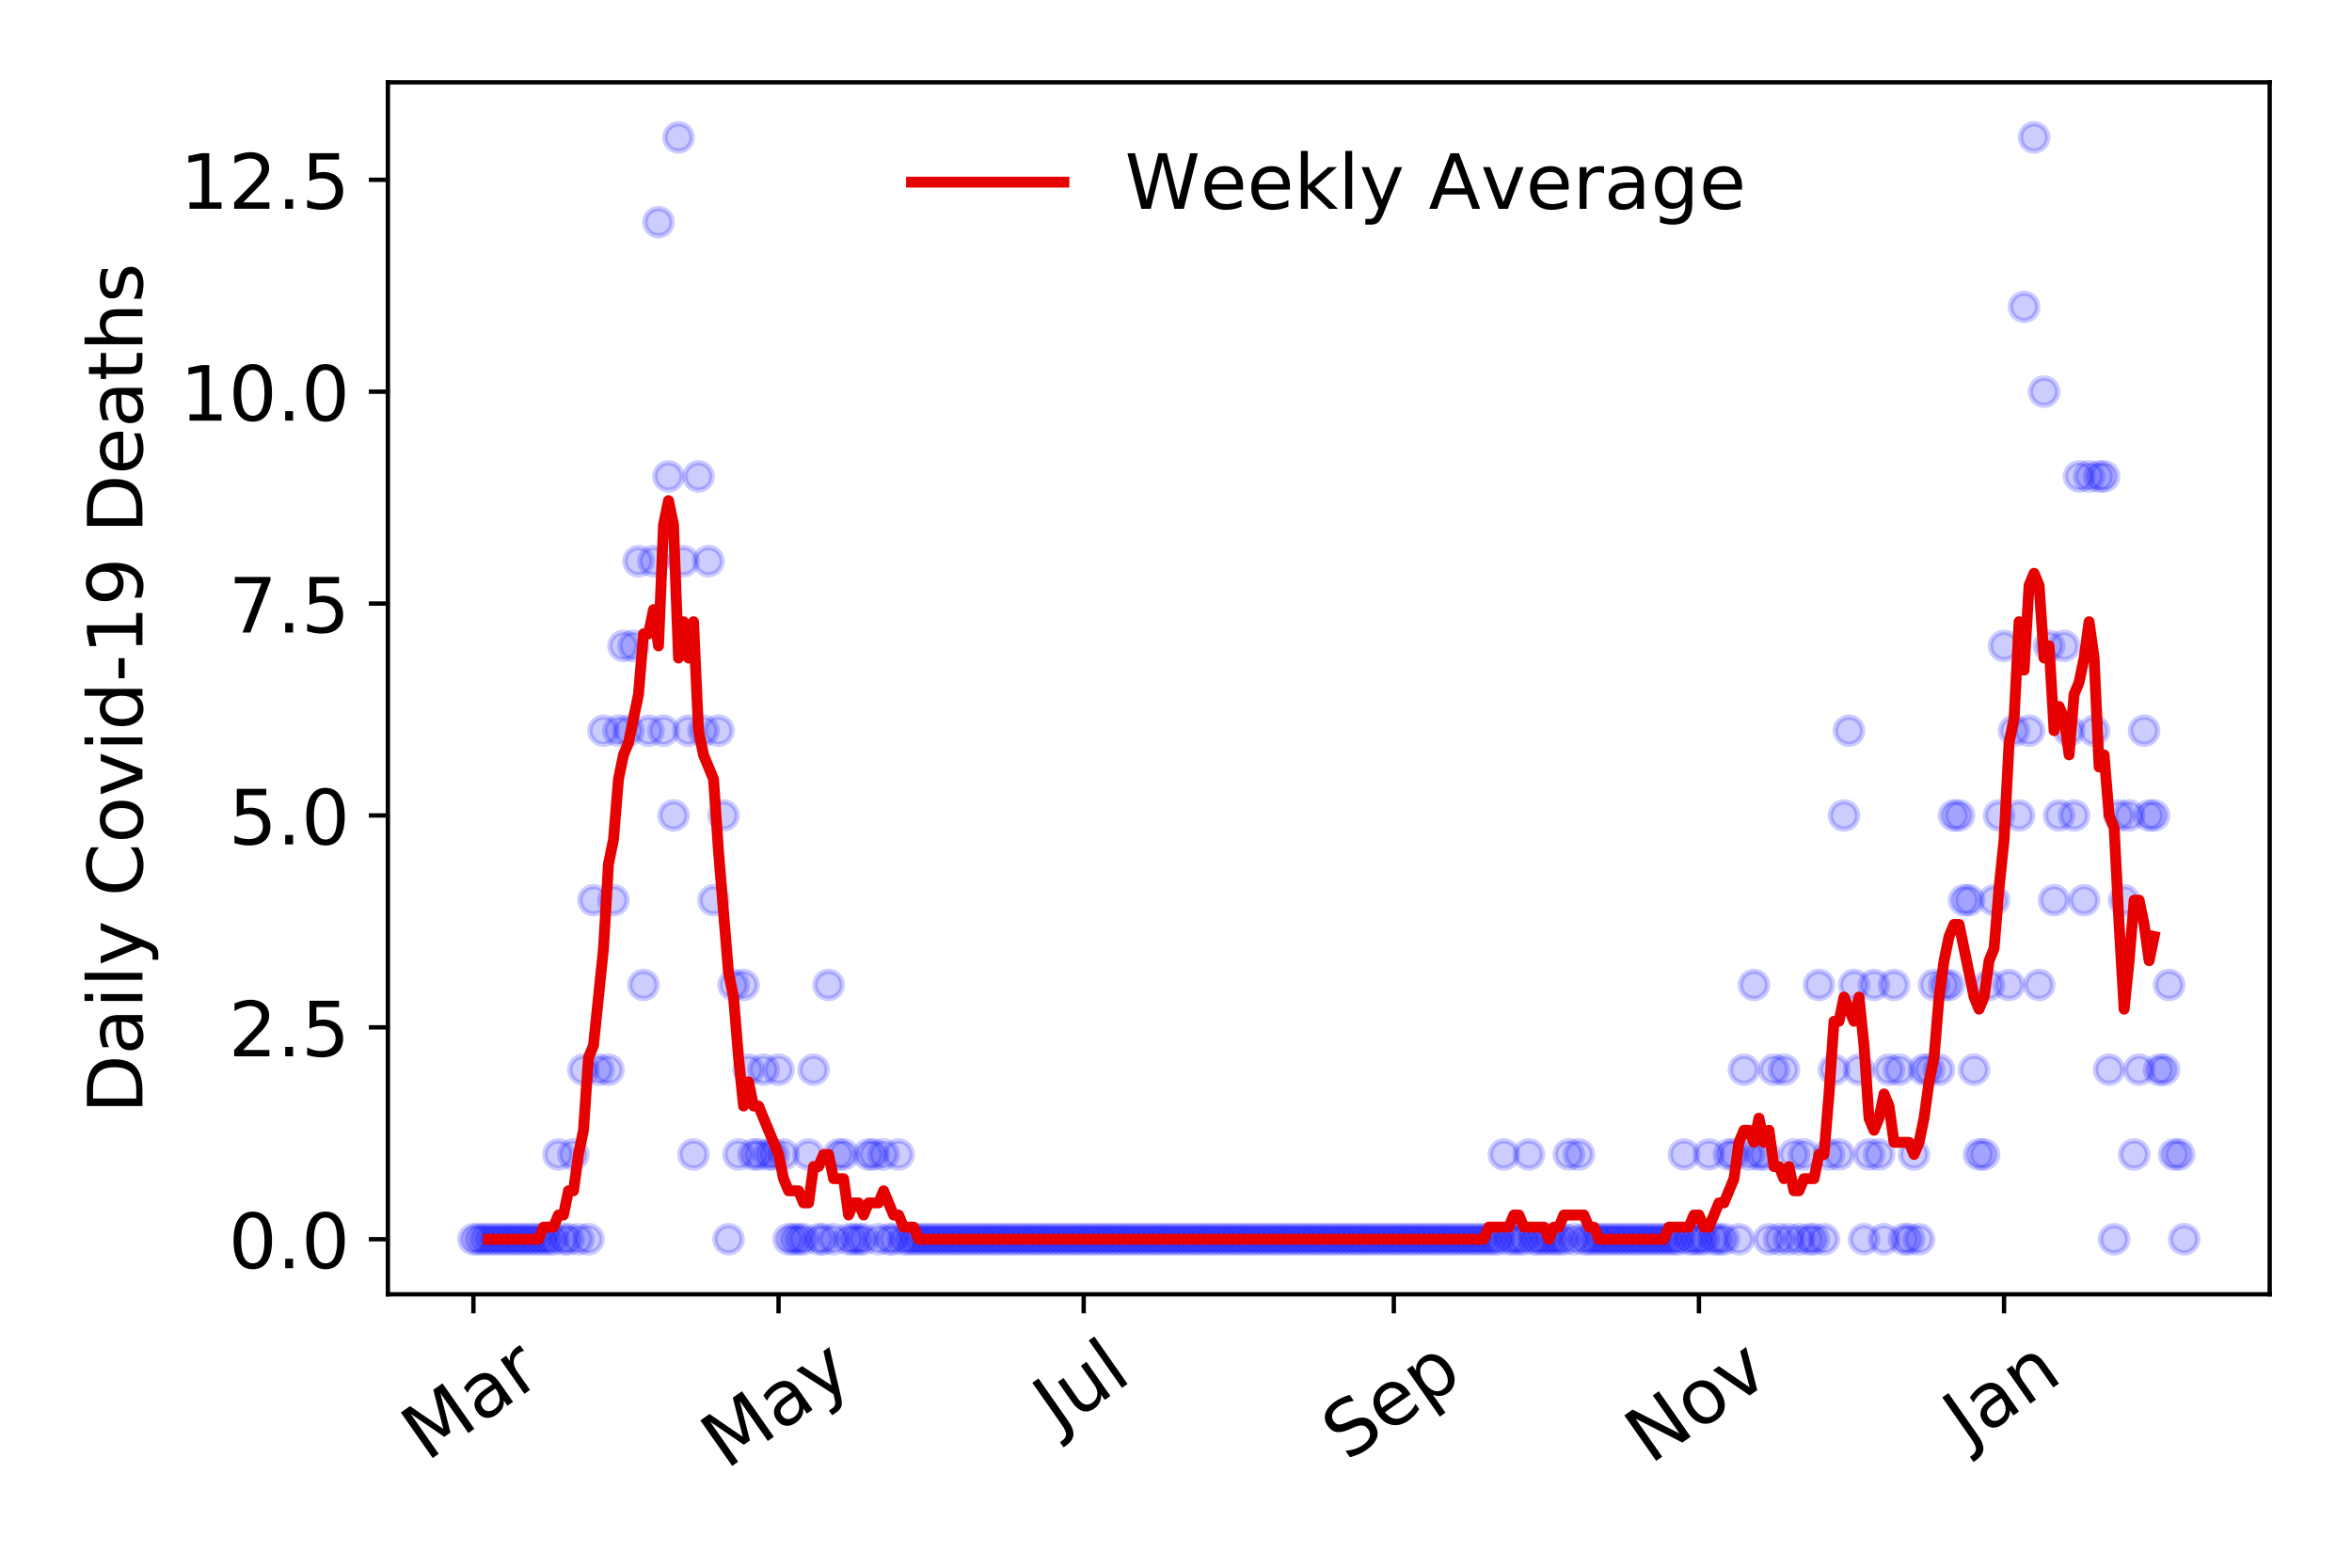 <?xml version="1.0" encoding="utf-8" standalone="no"?>
<!DOCTYPE svg PUBLIC "-//W3C//DTD SVG 1.1//EN"
  "http://www.w3.org/Graphics/SVG/1.1/DTD/svg11.dtd">
<!-- Created with matplotlib (https://matplotlib.org/) -->
<svg height="288pt" version="1.1" viewBox="0 0 432 288" width="432pt" xmlns="http://www.w3.org/2000/svg" xmlns:xlink="http://www.w3.org/1999/xlink">
 <defs>
  <style type="text/css">
*{stroke-linecap:butt;stroke-linejoin:round;}
  </style>
 </defs>
 <g id="figure_1">
  <g id="patch_1">
   <path d="M 0 288 
L 432 288 
L 432 0 
L 0 0 
z
" style="fill:#ffffff;"/>
  </g>
  <g id="axes_1">
   <g id="patch_2">
    <path d="M 71.245 237.778 
L 416.88 237.778 
L 416.88 15.12 
L 71.245 15.12 
z
" style="fill:#ffffff;"/>
   </g>
   <g id="matplotlib.axis_1">
    <g id="xtick_1">
     <g id="line2d_1">
      <defs>
       <path d="M 0 0 
L 0 3.5 
" id="m062549b7c6" style="stroke:#000000;stroke-width:0.8;"/>
      </defs>
      <g>
       <use style="stroke:#000000;stroke-width:0.8;" x="86.956" xlink:href="#m062549b7c6" y="237.778"/>
      </g>
     </g>
     <g id="text_1">
      <!-- Mar -->
      <defs>
       <path d="M 9.812 72.906 
L 24.516 72.906 
L 43.109 23.297 
L 61.812 72.906 
L 76.516 72.906 
L 76.516 0 
L 66.891 0 
L 66.891 64.016 
L 48.094 14.016 
L 38.188 14.016 
L 19.391 64.016 
L 19.391 0 
L 9.812 0 
z
" id="DejaVuSans-77"/>
       <path d="M 34.281 27.484 
Q 23.391 27.484 19.188 25 
Q 14.984 22.516 14.984 16.5 
Q 14.984 11.719 18.141 8.906 
Q 21.297 6.109 26.703 6.109 
Q 34.188 6.109 38.703 11.406 
Q 43.219 16.703 43.219 25.484 
L 43.219 27.484 
z
M 52.203 31.203 
L 52.203 0 
L 43.219 0 
L 43.219 8.297 
Q 40.141 3.328 35.547 0.953 
Q 30.953 -1.422 24.312 -1.422 
Q 15.922 -1.422 10.953 3.297 
Q 6 8.016 6 15.922 
Q 6 25.141 12.172 29.828 
Q 18.359 34.516 30.609 34.516 
L 43.219 34.516 
L 43.219 35.406 
Q 43.219 41.609 39.141 45 
Q 35.062 48.391 27.688 48.391 
Q 23 48.391 18.547 47.266 
Q 14.109 46.141 10.016 43.891 
L 10.016 52.203 
Q 14.938 54.109 19.578 55.047 
Q 24.219 56 28.609 56 
Q 40.484 56 46.344 49.844 
Q 52.203 43.703 52.203 31.203 
z
" id="DejaVuSans-97"/>
       <path d="M 41.109 46.297 
Q 39.594 47.172 37.812 47.578 
Q 36.031 48 33.891 48 
Q 26.266 48 22.188 43.047 
Q 18.109 38.094 18.109 28.812 
L 18.109 0 
L 9.078 0 
L 9.078 54.688 
L 18.109 54.688 
L 18.109 46.188 
Q 20.953 51.172 25.484 53.578 
Q 30.031 56 36.531 56 
Q 37.453 56 38.578 55.875 
Q 39.703 55.766 41.062 55.516 
z
" id="DejaVuSans-114"/>
      </defs>
      <g transform="translate(78.353 268.643)rotate(-35)scale(0.14 -0.14)">
       <use xlink:href="#DejaVuSans-77"/>
       <use x="86.279" xlink:href="#DejaVuSans-97"/>
       <use x="147.559" xlink:href="#DejaVuSans-114"/>
      </g>
     </g>
    </g>
    <g id="xtick_2">
     <g id="line2d_2">
      <g>
       <use style="stroke:#000000;stroke-width:0.8;" x="143" xlink:href="#m062549b7c6" y="237.778"/>
      </g>
     </g>
     <g id="text_2">
      <!-- May -->
      <defs>
       <path d="M 32.172 -5.078 
Q 28.375 -14.844 24.75 -17.812 
Q 21.141 -20.797 15.094 -20.797 
L 7.906 -20.797 
L 7.906 -13.281 
L 13.188 -13.281 
Q 16.891 -13.281 18.938 -11.516 
Q 21 -9.766 23.484 -3.219 
L 25.094 0.875 
L 2.984 54.688 
L 12.5 54.688 
L 29.594 11.922 
L 46.688 54.688 
L 56.203 54.688 
z
" id="DejaVuSans-121"/>
      </defs>
      <g transform="translate(133.36 270.094)rotate(-35)scale(0.14 -0.14)">
       <use xlink:href="#DejaVuSans-77"/>
       <use x="86.279" xlink:href="#DejaVuSans-97"/>
       <use x="147.559" xlink:href="#DejaVuSans-121"/>
      </g>
     </g>
    </g>
    <g id="xtick_3">
     <g id="line2d_3">
      <g>
       <use style="stroke:#000000;stroke-width:0.8;" x="199.044" xlink:href="#m062549b7c6" y="237.778"/>
      </g>
     </g>
     <g id="text_3">
      <!-- Jul -->
      <defs>
       <path d="M 9.812 72.906 
L 19.672 72.906 
L 19.672 5.078 
Q 19.672 -8.109 14.672 -14.062 
Q 9.672 -20.016 -1.422 -20.016 
L -5.172 -20.016 
L -5.172 -11.719 
L -2.094 -11.719 
Q 4.438 -11.719 7.125 -8.047 
Q 9.812 -4.391 9.812 5.078 
z
" id="DejaVuSans-74"/>
       <path d="M 8.5 21.578 
L 8.5 54.688 
L 17.484 54.688 
L 17.484 21.922 
Q 17.484 14.156 20.5 10.266 
Q 23.531 6.391 29.594 6.391 
Q 36.859 6.391 41.078 11.031 
Q 45.312 15.672 45.312 23.688 
L 45.312 54.688 
L 54.297 54.688 
L 54.297 0 
L 45.312 0 
L 45.312 8.406 
Q 42.047 3.422 37.719 1 
Q 33.406 -1.422 27.688 -1.422 
Q 18.266 -1.422 13.375 4.438 
Q 8.5 10.297 8.5 21.578 
z
M 31.109 56 
z
" id="DejaVuSans-117"/>
       <path d="M 9.422 75.984 
L 18.406 75.984 
L 18.406 0 
L 9.422 0 
z
" id="DejaVuSans-108"/>
      </defs>
      <g transform="translate(194.341 263.181)rotate(-35)scale(0.14 -0.14)">
       <use xlink:href="#DejaVuSans-74"/>
       <use x="29.492" xlink:href="#DejaVuSans-117"/>
       <use x="92.871" xlink:href="#DejaVuSans-108"/>
      </g>
     </g>
    </g>
    <g id="xtick_4">
     <g id="line2d_4">
      <g>
       <use style="stroke:#000000;stroke-width:0.8;" x="256.006" xlink:href="#m062549b7c6" y="237.778"/>
      </g>
     </g>
     <g id="text_4">
      <!-- Sep -->
      <defs>
       <path d="M 53.516 70.516 
L 53.516 60.891 
Q 47.906 63.578 42.922 64.891 
Q 37.938 66.219 33.297 66.219 
Q 25.25 66.219 20.875 63.094 
Q 16.5 59.969 16.5 54.203 
Q 16.5 49.359 19.406 46.891 
Q 22.312 44.438 30.422 42.922 
L 36.375 41.703 
Q 47.406 39.594 52.656 34.297 
Q 57.906 29 57.906 20.125 
Q 57.906 9.516 50.797 4.047 
Q 43.703 -1.422 29.984 -1.422 
Q 24.812 -1.422 18.969 -0.25 
Q 13.141 0.922 6.891 3.219 
L 6.891 13.375 
Q 12.891 10.016 18.656 8.297 
Q 24.422 6.594 29.984 6.594 
Q 38.422 6.594 43.016 9.906 
Q 47.609 13.234 47.609 19.391 
Q 47.609 24.75 44.312 27.781 
Q 41.016 30.812 33.5 32.328 
L 27.484 33.5 
Q 16.453 35.688 11.516 40.375 
Q 6.594 45.062 6.594 53.422 
Q 6.594 63.094 13.406 68.656 
Q 20.219 74.219 32.172 74.219 
Q 37.312 74.219 42.625 73.281 
Q 47.953 72.359 53.516 70.516 
z
" id="DejaVuSans-83"/>
       <path d="M 56.203 29.594 
L 56.203 25.203 
L 14.891 25.203 
Q 15.484 15.922 20.484 11.062 
Q 25.484 6.203 34.422 6.203 
Q 39.594 6.203 44.453 7.469 
Q 49.312 8.734 54.109 11.281 
L 54.109 2.781 
Q 49.266 0.734 44.188 -0.344 
Q 39.109 -1.422 33.891 -1.422 
Q 20.797 -1.422 13.156 6.188 
Q 5.516 13.812 5.516 26.812 
Q 5.516 40.234 12.766 48.109 
Q 20.016 56 32.328 56 
Q 43.359 56 49.781 48.891 
Q 56.203 41.797 56.203 29.594 
z
M 47.219 32.234 
Q 47.125 39.594 43.094 43.984 
Q 39.062 48.391 32.422 48.391 
Q 24.906 48.391 20.391 44.141 
Q 15.875 39.891 15.188 32.172 
z
" id="DejaVuSans-101"/>
       <path d="M 18.109 8.203 
L 18.109 -20.797 
L 9.078 -20.797 
L 9.078 54.688 
L 18.109 54.688 
L 18.109 46.391 
Q 20.953 51.266 25.266 53.625 
Q 29.594 56 35.594 56 
Q 45.562 56 51.781 48.094 
Q 58.016 40.188 58.016 27.297 
Q 58.016 14.406 51.781 6.484 
Q 45.562 -1.422 35.594 -1.422 
Q 29.594 -1.422 25.266 0.953 
Q 20.953 3.328 18.109 8.203 
z
M 48.688 27.297 
Q 48.688 37.203 44.609 42.844 
Q 40.531 48.484 33.406 48.484 
Q 26.266 48.484 22.188 42.844 
Q 18.109 37.203 18.109 27.297 
Q 18.109 17.391 22.188 11.75 
Q 26.266 6.109 33.406 6.109 
Q 40.531 6.109 44.609 11.75 
Q 48.688 17.391 48.688 27.297 
z
" id="DejaVuSans-112"/>
      </defs>
      <g transform="translate(247.413 268.629)rotate(-35)scale(0.14 -0.14)">
       <use xlink:href="#DejaVuSans-83"/>
       <use x="63.477" xlink:href="#DejaVuSans-101"/>
       <use x="125" xlink:href="#DejaVuSans-112"/>
      </g>
     </g>
    </g>
    <g id="xtick_5">
     <g id="line2d_5">
      <g>
       <use style="stroke:#000000;stroke-width:0.8;" x="312.05" xlink:href="#m062549b7c6" y="237.778"/>
      </g>
     </g>
     <g id="text_5">
      <!-- Nov -->
      <defs>
       <path d="M 9.812 72.906 
L 23.094 72.906 
L 55.422 11.922 
L 55.422 72.906 
L 64.984 72.906 
L 64.984 0 
L 51.703 0 
L 19.391 60.984 
L 19.391 0 
L 9.812 0 
z
" id="DejaVuSans-78"/>
       <path d="M 30.609 48.391 
Q 23.391 48.391 19.188 42.75 
Q 14.984 37.109 14.984 27.297 
Q 14.984 17.484 19.156 11.844 
Q 23.344 6.203 30.609 6.203 
Q 37.797 6.203 41.984 11.859 
Q 46.188 17.531 46.188 27.297 
Q 46.188 37.016 41.984 42.703 
Q 37.797 48.391 30.609 48.391 
z
M 30.609 56 
Q 42.328 56 49.016 48.375 
Q 55.719 40.766 55.719 27.297 
Q 55.719 13.875 49.016 6.219 
Q 42.328 -1.422 30.609 -1.422 
Q 18.844 -1.422 12.172 6.219 
Q 5.516 13.875 5.516 27.297 
Q 5.516 40.766 12.172 48.375 
Q 18.844 56 30.609 56 
z
" id="DejaVuSans-111"/>
       <path d="M 2.984 54.688 
L 12.5 54.688 
L 29.594 8.797 
L 46.688 54.688 
L 56.203 54.688 
L 35.688 0 
L 23.484 0 
z
" id="DejaVuSans-118"/>
      </defs>
      <g transform="translate(303.074 269.166)rotate(-35)scale(0.14 -0.14)">
       <use xlink:href="#DejaVuSans-78"/>
       <use x="74.805" xlink:href="#DejaVuSans-111"/>
       <use x="135.986" xlink:href="#DejaVuSans-118"/>
      </g>
     </g>
    </g>
    <g id="xtick_6">
     <g id="line2d_6">
      <g>
       <use style="stroke:#000000;stroke-width:0.8;" x="368.094" xlink:href="#m062549b7c6" y="237.778"/>
      </g>
     </g>
     <g id="text_6">
      <!-- Jan -->
      <defs>
       <path d="M 54.891 33.016 
L 54.891 0 
L 45.906 0 
L 45.906 32.719 
Q 45.906 40.484 42.875 44.328 
Q 39.844 48.188 33.797 48.188 
Q 26.516 48.188 22.312 43.547 
Q 18.109 38.922 18.109 30.906 
L 18.109 0 
L 9.078 0 
L 9.078 54.688 
L 18.109 54.688 
L 18.109 46.188 
Q 21.344 51.125 25.703 53.562 
Q 30.078 56 35.797 56 
Q 45.219 56 50.047 50.172 
Q 54.891 44.344 54.891 33.016 
z
" id="DejaVuSans-110"/>
      </defs>
      <g transform="translate(361.471 265.871)rotate(-35)scale(0.14 -0.14)">
       <use xlink:href="#DejaVuSans-74"/>
       <use x="29.492" xlink:href="#DejaVuSans-97"/>
       <use x="90.771" xlink:href="#DejaVuSans-110"/>
      </g>
     </g>
    </g>
   </g>
   <g id="matplotlib.axis_2">
    <g id="ytick_1">
     <g id="line2d_7">
      <defs>
       <path d="M 0 0 
L -3.5 0 
" id="m21cf2fffee" style="stroke:#000000;stroke-width:0.8;"/>
      </defs>
      <g>
       <use style="stroke:#000000;stroke-width:0.8;" x="71.245" xlink:href="#m21cf2fffee" y="227.657"/>
      </g>
     </g>
     <g id="text_7">
      <!-- 0.0 -->
      <defs>
       <path d="M 31.781 66.406 
Q 24.172 66.406 20.328 58.906 
Q 16.5 51.422 16.5 36.375 
Q 16.5 21.391 20.328 13.891 
Q 24.172 6.391 31.781 6.391 
Q 39.453 6.391 43.281 13.891 
Q 47.125 21.391 47.125 36.375 
Q 47.125 51.422 43.281 58.906 
Q 39.453 66.406 31.781 66.406 
z
M 31.781 74.219 
Q 44.047 74.219 50.516 64.516 
Q 56.984 54.828 56.984 36.375 
Q 56.984 17.969 50.516 8.266 
Q 44.047 -1.422 31.781 -1.422 
Q 19.531 -1.422 13.062 8.266 
Q 6.594 17.969 6.594 36.375 
Q 6.594 54.828 13.062 64.516 
Q 19.531 74.219 31.781 74.219 
z
" id="DejaVuSans-48"/>
       <path d="M 10.688 12.406 
L 21 12.406 
L 21 0 
L 10.688 0 
z
" id="DejaVuSans-46"/>
      </defs>
      <g transform="translate(41.981 232.976)scale(0.14 -0.14)">
       <use xlink:href="#DejaVuSans-48"/>
       <use x="63.623" xlink:href="#DejaVuSans-46"/>
       <use x="95.41" xlink:href="#DejaVuSans-48"/>
      </g>
     </g>
    </g>
    <g id="ytick_2">
     <g id="line2d_8">
      <g>
       <use style="stroke:#000000;stroke-width:0.8;" x="71.245" xlink:href="#m21cf2fffee" y="188.731"/>
      </g>
     </g>
     <g id="text_8">
      <!-- 2.5 -->
      <defs>
       <path d="M 19.188 8.297 
L 53.609 8.297 
L 53.609 0 
L 7.328 0 
L 7.328 8.297 
Q 12.938 14.109 22.625 23.891 
Q 32.328 33.688 34.812 36.531 
Q 39.547 41.844 41.422 45.531 
Q 43.312 49.219 43.312 52.781 
Q 43.312 58.594 39.234 62.25 
Q 35.156 65.922 28.609 65.922 
Q 23.969 65.922 18.812 64.312 
Q 13.672 62.703 7.812 59.422 
L 7.812 69.391 
Q 13.766 71.781 18.938 73 
Q 24.125 74.219 28.422 74.219 
Q 39.75 74.219 46.484 68.547 
Q 53.219 62.891 53.219 53.422 
Q 53.219 48.922 51.531 44.891 
Q 49.859 40.875 45.406 35.406 
Q 44.188 33.984 37.641 27.219 
Q 31.109 20.453 19.188 8.297 
z
" id="DejaVuSans-50"/>
       <path d="M 10.797 72.906 
L 49.516 72.906 
L 49.516 64.594 
L 19.828 64.594 
L 19.828 46.734 
Q 21.969 47.469 24.109 47.828 
Q 26.266 48.188 28.422 48.188 
Q 40.625 48.188 47.75 41.5 
Q 54.891 34.812 54.891 23.391 
Q 54.891 11.625 47.562 5.094 
Q 40.234 -1.422 26.906 -1.422 
Q 22.312 -1.422 17.547 -0.641 
Q 12.797 0.141 7.719 1.703 
L 7.719 11.625 
Q 12.109 9.234 16.797 8.062 
Q 21.484 6.891 26.703 6.891 
Q 35.156 6.891 40.078 11.328 
Q 45.016 15.766 45.016 23.391 
Q 45.016 31 40.078 35.438 
Q 35.156 39.891 26.703 39.891 
Q 22.75 39.891 18.812 39.016 
Q 14.891 38.141 10.797 36.281 
z
" id="DejaVuSans-53"/>
      </defs>
      <g transform="translate(41.981 194.05)scale(0.14 -0.14)">
       <use xlink:href="#DejaVuSans-50"/>
       <use x="63.623" xlink:href="#DejaVuSans-46"/>
       <use x="95.41" xlink:href="#DejaVuSans-53"/>
      </g>
     </g>
    </g>
    <g id="ytick_3">
     <g id="line2d_9">
      <g>
       <use style="stroke:#000000;stroke-width:0.8;" x="71.245" xlink:href="#m21cf2fffee" y="149.805"/>
      </g>
     </g>
     <g id="text_9">
      <!-- 5.0 -->
      <g transform="translate(41.981 155.124)scale(0.14 -0.14)">
       <use xlink:href="#DejaVuSans-53"/>
       <use x="63.623" xlink:href="#DejaVuSans-46"/>
       <use x="95.41" xlink:href="#DejaVuSans-48"/>
      </g>
     </g>
    </g>
    <g id="ytick_4">
     <g id="line2d_10">
      <g>
       <use style="stroke:#000000;stroke-width:0.8;" x="71.245" xlink:href="#m21cf2fffee" y="110.879"/>
      </g>
     </g>
     <g id="text_10">
      <!-- 7.5 -->
      <defs>
       <path d="M 8.203 72.906 
L 55.078 72.906 
L 55.078 68.703 
L 28.609 0 
L 18.312 0 
L 43.219 64.594 
L 8.203 64.594 
z
" id="DejaVuSans-55"/>
      </defs>
      <g transform="translate(41.981 116.197)scale(0.14 -0.14)">
       <use xlink:href="#DejaVuSans-55"/>
       <use x="63.623" xlink:href="#DejaVuSans-46"/>
       <use x="95.41" xlink:href="#DejaVuSans-53"/>
      </g>
     </g>
    </g>
    <g id="ytick_5">
     <g id="line2d_11">
      <g>
       <use style="stroke:#000000;stroke-width:0.8;" x="71.245" xlink:href="#m21cf2fffee" y="71.952"/>
      </g>
     </g>
     <g id="text_11">
      <!-- 10.0 -->
      <defs>
       <path d="M 12.406 8.297 
L 28.516 8.297 
L 28.516 63.922 
L 10.984 60.406 
L 10.984 69.391 
L 28.422 72.906 
L 38.281 72.906 
L 38.281 8.297 
L 54.391 8.297 
L 54.391 0 
L 12.406 0 
z
" id="DejaVuSans-49"/>
      </defs>
      <g transform="translate(33.073 77.271)scale(0.14 -0.14)">
       <use xlink:href="#DejaVuSans-49"/>
       <use x="63.623" xlink:href="#DejaVuSans-48"/>
       <use x="127.246" xlink:href="#DejaVuSans-46"/>
       <use x="159.033" xlink:href="#DejaVuSans-48"/>
      </g>
     </g>
    </g>
    <g id="ytick_6">
     <g id="line2d_12">
      <g>
       <use style="stroke:#000000;stroke-width:0.8;" x="71.245" xlink:href="#m21cf2fffee" y="33.026"/>
      </g>
     </g>
     <g id="text_12">
      <!-- 12.5 -->
      <g transform="translate(33.073 38.345)scale(0.14 -0.14)">
       <use xlink:href="#DejaVuSans-49"/>
       <use x="63.623" xlink:href="#DejaVuSans-50"/>
       <use x="127.246" xlink:href="#DejaVuSans-46"/>
       <use x="159.033" xlink:href="#DejaVuSans-53"/>
      </g>
     </g>
    </g>
    <g id="text_13">
     <!-- Daily Covid-19 Deaths -->
     <defs>
      <path d="M 19.672 64.797 
L 19.672 8.109 
L 31.594 8.109 
Q 46.688 8.109 53.688 14.938 
Q 60.688 21.781 60.688 36.531 
Q 60.688 51.172 53.688 57.984 
Q 46.688 64.797 31.594 64.797 
z
M 9.812 72.906 
L 30.078 72.906 
Q 51.266 72.906 61.172 64.094 
Q 71.094 55.281 71.094 36.531 
Q 71.094 17.672 61.125 8.828 
Q 51.172 0 30.078 0 
L 9.812 0 
z
" id="DejaVuSans-68"/>
      <path d="M 9.422 54.688 
L 18.406 54.688 
L 18.406 0 
L 9.422 0 
z
M 9.422 75.984 
L 18.406 75.984 
L 18.406 64.594 
L 9.422 64.594 
z
" id="DejaVuSans-105"/>
      <path id="DejaVuSans-32"/>
      <path d="M 64.406 67.281 
L 64.406 56.891 
Q 59.422 61.531 53.781 63.812 
Q 48.141 66.109 41.797 66.109 
Q 29.297 66.109 22.656 58.469 
Q 16.016 50.828 16.016 36.375 
Q 16.016 21.969 22.656 14.328 
Q 29.297 6.688 41.797 6.688 
Q 48.141 6.688 53.781 8.984 
Q 59.422 11.281 64.406 15.922 
L 64.406 5.609 
Q 59.234 2.094 53.438 0.328 
Q 47.656 -1.422 41.219 -1.422 
Q 24.656 -1.422 15.125 8.703 
Q 5.609 18.844 5.609 36.375 
Q 5.609 53.953 15.125 64.078 
Q 24.656 74.219 41.219 74.219 
Q 47.75 74.219 53.531 72.484 
Q 59.328 70.75 64.406 67.281 
z
" id="DejaVuSans-67"/>
      <path d="M 45.406 46.391 
L 45.406 75.984 
L 54.391 75.984 
L 54.391 0 
L 45.406 0 
L 45.406 8.203 
Q 42.578 3.328 38.25 0.953 
Q 33.938 -1.422 27.875 -1.422 
Q 17.969 -1.422 11.734 6.484 
Q 5.516 14.406 5.516 27.297 
Q 5.516 40.188 11.734 48.094 
Q 17.969 56 27.875 56 
Q 33.938 56 38.25 53.625 
Q 42.578 51.266 45.406 46.391 
z
M 14.797 27.297 
Q 14.797 17.391 18.875 11.75 
Q 22.953 6.109 30.078 6.109 
Q 37.203 6.109 41.297 11.75 
Q 45.406 17.391 45.406 27.297 
Q 45.406 37.203 41.297 42.844 
Q 37.203 48.484 30.078 48.484 
Q 22.953 48.484 18.875 42.844 
Q 14.797 37.203 14.797 27.297 
z
" id="DejaVuSans-100"/>
      <path d="M 4.891 31.391 
L 31.203 31.391 
L 31.203 23.391 
L 4.891 23.391 
z
" id="DejaVuSans-45"/>
      <path d="M 10.984 1.516 
L 10.984 10.5 
Q 14.703 8.734 18.5 7.812 
Q 22.312 6.891 25.984 6.891 
Q 35.75 6.891 40.891 13.453 
Q 46.047 20.016 46.781 33.406 
Q 43.953 29.203 39.594 26.953 
Q 35.25 24.703 29.984 24.703 
Q 19.047 24.703 12.672 31.312 
Q 6.297 37.938 6.297 49.422 
Q 6.297 60.641 12.938 67.422 
Q 19.578 74.219 30.609 74.219 
Q 43.266 74.219 49.922 64.516 
Q 56.594 54.828 56.594 36.375 
Q 56.594 19.141 48.406 8.859 
Q 40.234 -1.422 26.422 -1.422 
Q 22.703 -1.422 18.891 -0.688 
Q 15.094 0.047 10.984 1.516 
z
M 30.609 32.422 
Q 37.25 32.422 41.125 36.953 
Q 45.016 41.5 45.016 49.422 
Q 45.016 57.281 41.125 61.844 
Q 37.25 66.406 30.609 66.406 
Q 23.969 66.406 20.094 61.844 
Q 16.219 57.281 16.219 49.422 
Q 16.219 41.5 20.094 36.953 
Q 23.969 32.422 30.609 32.422 
z
" id="DejaVuSans-57"/>
      <path d="M 18.312 70.219 
L 18.312 54.688 
L 36.812 54.688 
L 36.812 47.703 
L 18.312 47.703 
L 18.312 18.016 
Q 18.312 11.328 20.141 9.422 
Q 21.969 7.516 27.594 7.516 
L 36.812 7.516 
L 36.812 0 
L 27.594 0 
Q 17.188 0 13.234 3.875 
Q 9.281 7.766 9.281 18.016 
L 9.281 47.703 
L 2.688 47.703 
L 2.688 54.688 
L 9.281 54.688 
L 9.281 70.219 
z
" id="DejaVuSans-116"/>
      <path d="M 54.891 33.016 
L 54.891 0 
L 45.906 0 
L 45.906 32.719 
Q 45.906 40.484 42.875 44.328 
Q 39.844 48.188 33.797 48.188 
Q 26.516 48.188 22.312 43.547 
Q 18.109 38.922 18.109 30.906 
L 18.109 0 
L 9.078 0 
L 9.078 75.984 
L 18.109 75.984 
L 18.109 46.188 
Q 21.344 51.125 25.703 53.562 
Q 30.078 56 35.797 56 
Q 45.219 56 50.047 50.172 
Q 54.891 44.344 54.891 33.016 
z
" id="DejaVuSans-104"/>
      <path d="M 44.281 53.078 
L 44.281 44.578 
Q 40.484 46.531 36.375 47.5 
Q 32.281 48.484 27.875 48.484 
Q 21.188 48.484 17.844 46.438 
Q 14.5 44.391 14.5 40.281 
Q 14.5 37.156 16.891 35.375 
Q 19.281 33.594 26.516 31.984 
L 29.594 31.297 
Q 39.156 29.25 43.188 25.516 
Q 47.219 21.781 47.219 15.094 
Q 47.219 7.469 41.188 3.016 
Q 35.156 -1.422 24.609 -1.422 
Q 20.219 -1.422 15.453 -0.562 
Q 10.688 0.297 5.422 2 
L 5.422 11.281 
Q 10.406 8.688 15.234 7.391 
Q 20.062 6.109 24.812 6.109 
Q 31.156 6.109 34.562 8.281 
Q 37.984 10.453 37.984 14.406 
Q 37.984 18.062 35.516 20.016 
Q 33.062 21.969 24.703 23.781 
L 21.578 24.516 
Q 13.234 26.266 9.516 29.906 
Q 5.812 33.547 5.812 39.891 
Q 5.812 47.609 11.281 51.797 
Q 16.75 56 26.812 56 
Q 31.781 56 36.172 55.266 
Q 40.578 54.547 44.281 53.078 
z
" id="DejaVuSans-115"/>
     </defs>
     <g transform="translate(26.162 204.56)rotate(-90)scale(0.14 -0.14)">
      <use xlink:href="#DejaVuSans-68"/>
      <use x="77.002" xlink:href="#DejaVuSans-97"/>
      <use x="138.281" xlink:href="#DejaVuSans-105"/>
      <use x="166.064" xlink:href="#DejaVuSans-108"/>
      <use x="193.848" xlink:href="#DejaVuSans-121"/>
      <use x="253.027" xlink:href="#DejaVuSans-32"/>
      <use x="284.814" xlink:href="#DejaVuSans-67"/>
      <use x="354.639" xlink:href="#DejaVuSans-111"/>
      <use x="415.82" xlink:href="#DejaVuSans-118"/>
      <use x="475" xlink:href="#DejaVuSans-105"/>
      <use x="502.783" xlink:href="#DejaVuSans-100"/>
      <use x="566.26" xlink:href="#DejaVuSans-45"/>
      <use x="602.344" xlink:href="#DejaVuSans-49"/>
      <use x="665.967" xlink:href="#DejaVuSans-57"/>
      <use x="729.59" xlink:href="#DejaVuSans-32"/>
      <use x="761.377" xlink:href="#DejaVuSans-68"/>
      <use x="838.379" xlink:href="#DejaVuSans-101"/>
      <use x="899.902" xlink:href="#DejaVuSans-97"/>
      <use x="961.182" xlink:href="#DejaVuSans-116"/>
      <use x="1000.391" xlink:href="#DejaVuSans-104"/>
      <use x="1063.77" xlink:href="#DejaVuSans-115"/>
     </g>
    </g>
   </g>
   <g id="line2d_13">
    <defs>
     <path d="M 0 2.5 
C 0.663 2.5 1.299 2.237 1.768 1.768 
C 2.237 1.299 2.5 0.663 2.5 0 
C 2.5 -0.663 2.237 -1.299 1.768 -1.768 
C 1.299 -2.237 0.663 -2.5 0 -2.5 
C -0.663 -2.5 -1.299 -2.237 -1.768 -1.768 
C -2.237 -1.299 -2.5 -0.663 -2.5 0 
C -2.5 0.663 -2.237 1.299 -1.768 1.768 
C -1.299 2.237 -0.663 2.5 0 2.5 
z
" id="m883bb717f2" style="stroke:#0000ff;stroke-opacity:0.2;"/>
    </defs>
    <g clip-path="url(#pe0bbe39615)">
     <use style="fill:#0000ff;fill-opacity:0.2;stroke:#0000ff;stroke-opacity:0.2;" x="86.956" xlink:href="#m883bb717f2" y="227.657"/>
     <use style="fill:#0000ff;fill-opacity:0.2;stroke:#0000ff;stroke-opacity:0.2;" x="87.874" xlink:href="#m883bb717f2" y="227.657"/>
     <use style="fill:#0000ff;fill-opacity:0.2;stroke:#0000ff;stroke-opacity:0.2;" x="88.793" xlink:href="#m883bb717f2" y="227.657"/>
     <use style="fill:#0000ff;fill-opacity:0.2;stroke:#0000ff;stroke-opacity:0.2;" x="89.712" xlink:href="#m883bb717f2" y="227.657"/>
     <use style="fill:#0000ff;fill-opacity:0.2;stroke:#0000ff;stroke-opacity:0.2;" x="90.631" xlink:href="#m883bb717f2" y="227.657"/>
     <use style="fill:#0000ff;fill-opacity:0.2;stroke:#0000ff;stroke-opacity:0.2;" x="91.549" xlink:href="#m883bb717f2" y="227.657"/>
     <use style="fill:#0000ff;fill-opacity:0.2;stroke:#0000ff;stroke-opacity:0.2;" x="92.468" xlink:href="#m883bb717f2" y="227.657"/>
     <use style="fill:#0000ff;fill-opacity:0.2;stroke:#0000ff;stroke-opacity:0.2;" x="93.387" xlink:href="#m883bb717f2" y="227.657"/>
     <use style="fill:#0000ff;fill-opacity:0.2;stroke:#0000ff;stroke-opacity:0.2;" x="94.306" xlink:href="#m883bb717f2" y="227.657"/>
     <use style="fill:#0000ff;fill-opacity:0.2;stroke:#0000ff;stroke-opacity:0.2;" x="95.224" xlink:href="#m883bb717f2" y="227.657"/>
     <use style="fill:#0000ff;fill-opacity:0.2;stroke:#0000ff;stroke-opacity:0.2;" x="96.143" xlink:href="#m883bb717f2" y="227.657"/>
     <use style="fill:#0000ff;fill-opacity:0.2;stroke:#0000ff;stroke-opacity:0.2;" x="97.062" xlink:href="#m883bb717f2" y="227.657"/>
     <use style="fill:#0000ff;fill-opacity:0.2;stroke:#0000ff;stroke-opacity:0.2;" x="97.981" xlink:href="#m883bb717f2" y="227.657"/>
     <use style="fill:#0000ff;fill-opacity:0.2;stroke:#0000ff;stroke-opacity:0.2;" x="98.899" xlink:href="#m883bb717f2" y="227.657"/>
     <use style="fill:#0000ff;fill-opacity:0.2;stroke:#0000ff;stroke-opacity:0.2;" x="99.818" xlink:href="#m883bb717f2" y="227.657"/>
     <use style="fill:#0000ff;fill-opacity:0.2;stroke:#0000ff;stroke-opacity:0.2;" x="100.737" xlink:href="#m883bb717f2" y="227.657"/>
     <use style="fill:#0000ff;fill-opacity:0.2;stroke:#0000ff;stroke-opacity:0.2;" x="101.656" xlink:href="#m883bb717f2" y="227.657"/>
     <use style="fill:#0000ff;fill-opacity:0.2;stroke:#0000ff;stroke-opacity:0.2;" x="102.574" xlink:href="#m883bb717f2" y="212.087"/>
     <use style="fill:#0000ff;fill-opacity:0.2;stroke:#0000ff;stroke-opacity:0.2;" x="103.493" xlink:href="#m883bb717f2" y="227.657"/>
     <use style="fill:#0000ff;fill-opacity:0.2;stroke:#0000ff;stroke-opacity:0.2;" x="104.412" xlink:href="#m883bb717f2" y="227.657"/>
     <use style="fill:#0000ff;fill-opacity:0.2;stroke:#0000ff;stroke-opacity:0.2;" x="105.331" xlink:href="#m883bb717f2" y="212.087"/>
     <use style="fill:#0000ff;fill-opacity:0.2;stroke:#0000ff;stroke-opacity:0.2;" x="106.25" xlink:href="#m883bb717f2" y="227.657"/>
     <use style="fill:#0000ff;fill-opacity:0.2;stroke:#0000ff;stroke-opacity:0.2;" x="107.168" xlink:href="#m883bb717f2" y="196.516"/>
     <use style="fill:#0000ff;fill-opacity:0.2;stroke:#0000ff;stroke-opacity:0.2;" x="108.087" xlink:href="#m883bb717f2" y="227.657"/>
     <use style="fill:#0000ff;fill-opacity:0.2;stroke:#0000ff;stroke-opacity:0.2;" x="109.006" xlink:href="#m883bb717f2" y="165.375"/>
     <use style="fill:#0000ff;fill-opacity:0.2;stroke:#0000ff;stroke-opacity:0.2;" x="109.925" xlink:href="#m883bb717f2" y="196.516"/>
     <use style="fill:#0000ff;fill-opacity:0.2;stroke:#0000ff;stroke-opacity:0.2;" x="110.843" xlink:href="#m883bb717f2" y="134.234"/>
     <use style="fill:#0000ff;fill-opacity:0.2;stroke:#0000ff;stroke-opacity:0.2;" x="111.762" xlink:href="#m883bb717f2" y="196.516"/>
     <use style="fill:#0000ff;fill-opacity:0.2;stroke:#0000ff;stroke-opacity:0.2;" x="112.681" xlink:href="#m883bb717f2" y="165.375"/>
     <use style="fill:#0000ff;fill-opacity:0.2;stroke:#0000ff;stroke-opacity:0.2;" x="113.6" xlink:href="#m883bb717f2" y="134.234"/>
     <use style="fill:#0000ff;fill-opacity:0.2;stroke:#0000ff;stroke-opacity:0.2;" x="114.518" xlink:href="#m883bb717f2" y="118.664"/>
     <use style="fill:#0000ff;fill-opacity:0.2;stroke:#0000ff;stroke-opacity:0.2;" x="115.437" xlink:href="#m883bb717f2" y="134.234"/>
     <use style="fill:#0000ff;fill-opacity:0.2;stroke:#0000ff;stroke-opacity:0.2;" x="116.356" xlink:href="#m883bb717f2" y="118.664"/>
     <use style="fill:#0000ff;fill-opacity:0.2;stroke:#0000ff;stroke-opacity:0.2;" x="117.275" xlink:href="#m883bb717f2" y="103.093"/>
     <use style="fill:#0000ff;fill-opacity:0.2;stroke:#0000ff;stroke-opacity:0.2;" x="118.193" xlink:href="#m883bb717f2" y="180.946"/>
     <use style="fill:#0000ff;fill-opacity:0.2;stroke:#0000ff;stroke-opacity:0.2;" x="119.112" xlink:href="#m883bb717f2" y="134.234"/>
     <use style="fill:#0000ff;fill-opacity:0.2;stroke:#0000ff;stroke-opacity:0.2;" x="120.031" xlink:href="#m883bb717f2" y="103.093"/>
     <use style="fill:#0000ff;fill-opacity:0.2;stroke:#0000ff;stroke-opacity:0.2;" x="120.95" xlink:href="#m883bb717f2" y="40.811"/>
     <use style="fill:#0000ff;fill-opacity:0.2;stroke:#0000ff;stroke-opacity:0.2;" x="121.868" xlink:href="#m883bb717f2" y="134.234"/>
     <use style="fill:#0000ff;fill-opacity:0.2;stroke:#0000ff;stroke-opacity:0.2;" x="122.787" xlink:href="#m883bb717f2" y="87.523"/>
     <use style="fill:#0000ff;fill-opacity:0.2;stroke:#0000ff;stroke-opacity:0.2;" x="123.706" xlink:href="#m883bb717f2" y="149.805"/>
     <use style="fill:#0000ff;fill-opacity:0.2;stroke:#0000ff;stroke-opacity:0.2;" x="124.625" xlink:href="#m883bb717f2" y="25.241"/>
     <use style="fill:#0000ff;fill-opacity:0.2;stroke:#0000ff;stroke-opacity:0.2;" x="125.543" xlink:href="#m883bb717f2" y="103.093"/>
     <use style="fill:#0000ff;fill-opacity:0.2;stroke:#0000ff;stroke-opacity:0.2;" x="126.462" xlink:href="#m883bb717f2" y="134.234"/>
     <use style="fill:#0000ff;fill-opacity:0.2;stroke:#0000ff;stroke-opacity:0.2;" x="127.381" xlink:href="#m883bb717f2" y="212.087"/>
     <use style="fill:#0000ff;fill-opacity:0.2;stroke:#0000ff;stroke-opacity:0.2;" x="128.3" xlink:href="#m883bb717f2" y="87.523"/>
     <use style="fill:#0000ff;fill-opacity:0.2;stroke:#0000ff;stroke-opacity:0.2;" x="129.218" xlink:href="#m883bb717f2" y="134.234"/>
     <use style="fill:#0000ff;fill-opacity:0.2;stroke:#0000ff;stroke-opacity:0.2;" x="130.137" xlink:href="#m883bb717f2" y="103.093"/>
     <use style="fill:#0000ff;fill-opacity:0.2;stroke:#0000ff;stroke-opacity:0.2;" x="131.056" xlink:href="#m883bb717f2" y="165.375"/>
     <use style="fill:#0000ff;fill-opacity:0.2;stroke:#0000ff;stroke-opacity:0.2;" x="131.975" xlink:href="#m883bb717f2" y="134.234"/>
     <use style="fill:#0000ff;fill-opacity:0.2;stroke:#0000ff;stroke-opacity:0.2;" x="132.893" xlink:href="#m883bb717f2" y="149.805"/>
     <use style="fill:#0000ff;fill-opacity:0.2;stroke:#0000ff;stroke-opacity:0.2;" x="133.812" xlink:href="#m883bb717f2" y="227.657"/>
     <use style="fill:#0000ff;fill-opacity:0.2;stroke:#0000ff;stroke-opacity:0.2;" x="134.731" xlink:href="#m883bb717f2" y="180.946"/>
     <use style="fill:#0000ff;fill-opacity:0.2;stroke:#0000ff;stroke-opacity:0.2;" x="135.65" xlink:href="#m883bb717f2" y="212.087"/>
     <use style="fill:#0000ff;fill-opacity:0.2;stroke:#0000ff;stroke-opacity:0.2;" x="136.568" xlink:href="#m883bb717f2" y="180.946"/>
     <use style="fill:#0000ff;fill-opacity:0.2;stroke:#0000ff;stroke-opacity:0.2;" x="137.487" xlink:href="#m883bb717f2" y="196.516"/>
     <use style="fill:#0000ff;fill-opacity:0.2;stroke:#0000ff;stroke-opacity:0.2;" x="138.406" xlink:href="#m883bb717f2" y="212.087"/>
     <use style="fill:#0000ff;fill-opacity:0.2;stroke:#0000ff;stroke-opacity:0.2;" x="139.325" xlink:href="#m883bb717f2" y="212.087"/>
     <use style="fill:#0000ff;fill-opacity:0.2;stroke:#0000ff;stroke-opacity:0.2;" x="140.243" xlink:href="#m883bb717f2" y="196.516"/>
     <use style="fill:#0000ff;fill-opacity:0.2;stroke:#0000ff;stroke-opacity:0.2;" x="141.162" xlink:href="#m883bb717f2" y="212.087"/>
     <use style="fill:#0000ff;fill-opacity:0.2;stroke:#0000ff;stroke-opacity:0.2;" x="142.081" xlink:href="#m883bb717f2" y="212.087"/>
     <use style="fill:#0000ff;fill-opacity:0.2;stroke:#0000ff;stroke-opacity:0.2;" x="143" xlink:href="#m883bb717f2" y="196.516"/>
     <use style="fill:#0000ff;fill-opacity:0.2;stroke:#0000ff;stroke-opacity:0.2;" x="143.918" xlink:href="#m883bb717f2" y="212.087"/>
     <use style="fill:#0000ff;fill-opacity:0.2;stroke:#0000ff;stroke-opacity:0.2;" x="144.837" xlink:href="#m883bb717f2" y="227.657"/>
     <use style="fill:#0000ff;fill-opacity:0.2;stroke:#0000ff;stroke-opacity:0.2;" x="145.756" xlink:href="#m883bb717f2" y="227.657"/>
     <use style="fill:#0000ff;fill-opacity:0.2;stroke:#0000ff;stroke-opacity:0.2;" x="146.675" xlink:href="#m883bb717f2" y="227.657"/>
     <use style="fill:#0000ff;fill-opacity:0.2;stroke:#0000ff;stroke-opacity:0.2;" x="147.593" xlink:href="#m883bb717f2" y="227.657"/>
     <use style="fill:#0000ff;fill-opacity:0.2;stroke:#0000ff;stroke-opacity:0.2;" x="148.512" xlink:href="#m883bb717f2" y="212.087"/>
     <use style="fill:#0000ff;fill-opacity:0.2;stroke:#0000ff;stroke-opacity:0.2;" x="149.431" xlink:href="#m883bb717f2" y="196.516"/>
     <use style="fill:#0000ff;fill-opacity:0.2;stroke:#0000ff;stroke-opacity:0.2;" x="150.35" xlink:href="#m883bb717f2" y="227.657"/>
     <use style="fill:#0000ff;fill-opacity:0.2;stroke:#0000ff;stroke-opacity:0.2;" x="151.268" xlink:href="#m883bb717f2" y="227.657"/>
     <use style="fill:#0000ff;fill-opacity:0.2;stroke:#0000ff;stroke-opacity:0.2;" x="152.187" xlink:href="#m883bb717f2" y="180.946"/>
     <use style="fill:#0000ff;fill-opacity:0.2;stroke:#0000ff;stroke-opacity:0.2;" x="153.106" xlink:href="#m883bb717f2" y="227.657"/>
     <use style="fill:#0000ff;fill-opacity:0.2;stroke:#0000ff;stroke-opacity:0.2;" x="154.025" xlink:href="#m883bb717f2" y="212.087"/>
     <use style="fill:#0000ff;fill-opacity:0.2;stroke:#0000ff;stroke-opacity:0.2;" x="154.943" xlink:href="#m883bb717f2" y="212.087"/>
     <use style="fill:#0000ff;fill-opacity:0.2;stroke:#0000ff;stroke-opacity:0.2;" x="155.862" xlink:href="#m883bb717f2" y="227.657"/>
     <use style="fill:#0000ff;fill-opacity:0.2;stroke:#0000ff;stroke-opacity:0.2;" x="156.781" xlink:href="#m883bb717f2" y="227.657"/>
     <use style="fill:#0000ff;fill-opacity:0.2;stroke:#0000ff;stroke-opacity:0.2;" x="157.7" xlink:href="#m883bb717f2" y="227.657"/>
     <use style="fill:#0000ff;fill-opacity:0.2;stroke:#0000ff;stroke-opacity:0.2;" x="158.618" xlink:href="#m883bb717f2" y="227.657"/>
     <use style="fill:#0000ff;fill-opacity:0.2;stroke:#0000ff;stroke-opacity:0.2;" x="159.537" xlink:href="#m883bb717f2" y="212.087"/>
     <use style="fill:#0000ff;fill-opacity:0.2;stroke:#0000ff;stroke-opacity:0.2;" x="160.456" xlink:href="#m883bb717f2" y="212.087"/>
     <use style="fill:#0000ff;fill-opacity:0.2;stroke:#0000ff;stroke-opacity:0.2;" x="161.375" xlink:href="#m883bb717f2" y="227.657"/>
     <use style="fill:#0000ff;fill-opacity:0.2;stroke:#0000ff;stroke-opacity:0.2;" x="162.293" xlink:href="#m883bb717f2" y="212.087"/>
     <use style="fill:#0000ff;fill-opacity:0.2;stroke:#0000ff;stroke-opacity:0.2;" x="163.212" xlink:href="#m883bb717f2" y="227.657"/>
     <use style="fill:#0000ff;fill-opacity:0.2;stroke:#0000ff;stroke-opacity:0.2;" x="164.131" xlink:href="#m883bb717f2" y="227.657"/>
     <use style="fill:#0000ff;fill-opacity:0.2;stroke:#0000ff;stroke-opacity:0.2;" x="165.05" xlink:href="#m883bb717f2" y="212.087"/>
     <use style="fill:#0000ff;fill-opacity:0.2;stroke:#0000ff;stroke-opacity:0.2;" x="165.968" xlink:href="#m883bb717f2" y="227.657"/>
     <use style="fill:#0000ff;fill-opacity:0.2;stroke:#0000ff;stroke-opacity:0.2;" x="166.887" xlink:href="#m883bb717f2" y="227.657"/>
     <use style="fill:#0000ff;fill-opacity:0.2;stroke:#0000ff;stroke-opacity:0.2;" x="167.806" xlink:href="#m883bb717f2" y="227.657"/>
     <use style="fill:#0000ff;fill-opacity:0.2;stroke:#0000ff;stroke-opacity:0.2;" x="168.725" xlink:href="#m883bb717f2" y="227.657"/>
     <use style="fill:#0000ff;fill-opacity:0.2;stroke:#0000ff;stroke-opacity:0.2;" x="169.643" xlink:href="#m883bb717f2" y="227.657"/>
     <use style="fill:#0000ff;fill-opacity:0.2;stroke:#0000ff;stroke-opacity:0.2;" x="170.562" xlink:href="#m883bb717f2" y="227.657"/>
     <use style="fill:#0000ff;fill-opacity:0.2;stroke:#0000ff;stroke-opacity:0.2;" x="171.481" xlink:href="#m883bb717f2" y="227.657"/>
     <use style="fill:#0000ff;fill-opacity:0.2;stroke:#0000ff;stroke-opacity:0.2;" x="172.4" xlink:href="#m883bb717f2" y="227.657"/>
     <use style="fill:#0000ff;fill-opacity:0.2;stroke:#0000ff;stroke-opacity:0.2;" x="173.318" xlink:href="#m883bb717f2" y="227.657"/>
     <use style="fill:#0000ff;fill-opacity:0.2;stroke:#0000ff;stroke-opacity:0.2;" x="174.237" xlink:href="#m883bb717f2" y="227.657"/>
     <use style="fill:#0000ff;fill-opacity:0.2;stroke:#0000ff;stroke-opacity:0.2;" x="175.156" xlink:href="#m883bb717f2" y="227.657"/>
     <use style="fill:#0000ff;fill-opacity:0.2;stroke:#0000ff;stroke-opacity:0.2;" x="176.075" xlink:href="#m883bb717f2" y="227.657"/>
     <use style="fill:#0000ff;fill-opacity:0.2;stroke:#0000ff;stroke-opacity:0.2;" x="176.994" xlink:href="#m883bb717f2" y="227.657"/>
     <use style="fill:#0000ff;fill-opacity:0.2;stroke:#0000ff;stroke-opacity:0.2;" x="177.912" xlink:href="#m883bb717f2" y="227.657"/>
     <use style="fill:#0000ff;fill-opacity:0.2;stroke:#0000ff;stroke-opacity:0.2;" x="178.831" xlink:href="#m883bb717f2" y="227.657"/>
     <use style="fill:#0000ff;fill-opacity:0.2;stroke:#0000ff;stroke-opacity:0.2;" x="179.75" xlink:href="#m883bb717f2" y="227.657"/>
     <use style="fill:#0000ff;fill-opacity:0.2;stroke:#0000ff;stroke-opacity:0.2;" x="180.669" xlink:href="#m883bb717f2" y="227.657"/>
     <use style="fill:#0000ff;fill-opacity:0.2;stroke:#0000ff;stroke-opacity:0.2;" x="181.587" xlink:href="#m883bb717f2" y="227.657"/>
     <use style="fill:#0000ff;fill-opacity:0.2;stroke:#0000ff;stroke-opacity:0.2;" x="182.506" xlink:href="#m883bb717f2" y="227.657"/>
     <use style="fill:#0000ff;fill-opacity:0.2;stroke:#0000ff;stroke-opacity:0.2;" x="183.425" xlink:href="#m883bb717f2" y="227.657"/>
     <use style="fill:#0000ff;fill-opacity:0.2;stroke:#0000ff;stroke-opacity:0.2;" x="184.344" xlink:href="#m883bb717f2" y="227.657"/>
     <use style="fill:#0000ff;fill-opacity:0.2;stroke:#0000ff;stroke-opacity:0.2;" x="185.262" xlink:href="#m883bb717f2" y="227.657"/>
     <use style="fill:#0000ff;fill-opacity:0.2;stroke:#0000ff;stroke-opacity:0.2;" x="186.181" xlink:href="#m883bb717f2" y="227.657"/>
     <use style="fill:#0000ff;fill-opacity:0.2;stroke:#0000ff;stroke-opacity:0.2;" x="187.1" xlink:href="#m883bb717f2" y="227.657"/>
     <use style="fill:#0000ff;fill-opacity:0.2;stroke:#0000ff;stroke-opacity:0.2;" x="188.019" xlink:href="#m883bb717f2" y="227.657"/>
     <use style="fill:#0000ff;fill-opacity:0.2;stroke:#0000ff;stroke-opacity:0.2;" x="188.937" xlink:href="#m883bb717f2" y="227.657"/>
     <use style="fill:#0000ff;fill-opacity:0.2;stroke:#0000ff;stroke-opacity:0.2;" x="189.856" xlink:href="#m883bb717f2" y="227.657"/>
     <use style="fill:#0000ff;fill-opacity:0.2;stroke:#0000ff;stroke-opacity:0.2;" x="190.775" xlink:href="#m883bb717f2" y="227.657"/>
     <use style="fill:#0000ff;fill-opacity:0.2;stroke:#0000ff;stroke-opacity:0.2;" x="191.694" xlink:href="#m883bb717f2" y="227.657"/>
     <use style="fill:#0000ff;fill-opacity:0.2;stroke:#0000ff;stroke-opacity:0.2;" x="192.612" xlink:href="#m883bb717f2" y="227.657"/>
     <use style="fill:#0000ff;fill-opacity:0.2;stroke:#0000ff;stroke-opacity:0.2;" x="193.531" xlink:href="#m883bb717f2" y="227.657"/>
     <use style="fill:#0000ff;fill-opacity:0.2;stroke:#0000ff;stroke-opacity:0.2;" x="194.45" xlink:href="#m883bb717f2" y="227.657"/>
     <use style="fill:#0000ff;fill-opacity:0.2;stroke:#0000ff;stroke-opacity:0.2;" x="195.369" xlink:href="#m883bb717f2" y="227.657"/>
     <use style="fill:#0000ff;fill-opacity:0.2;stroke:#0000ff;stroke-opacity:0.2;" x="196.287" xlink:href="#m883bb717f2" y="227.657"/>
     <use style="fill:#0000ff;fill-opacity:0.2;stroke:#0000ff;stroke-opacity:0.2;" x="197.206" xlink:href="#m883bb717f2" y="227.657"/>
     <use style="fill:#0000ff;fill-opacity:0.2;stroke:#0000ff;stroke-opacity:0.2;" x="198.125" xlink:href="#m883bb717f2" y="227.657"/>
     <use style="fill:#0000ff;fill-opacity:0.2;stroke:#0000ff;stroke-opacity:0.2;" x="199.044" xlink:href="#m883bb717f2" y="227.657"/>
     <use style="fill:#0000ff;fill-opacity:0.2;stroke:#0000ff;stroke-opacity:0.2;" x="199.962" xlink:href="#m883bb717f2" y="227.657"/>
     <use style="fill:#0000ff;fill-opacity:0.2;stroke:#0000ff;stroke-opacity:0.2;" x="200.881" xlink:href="#m883bb717f2" y="227.657"/>
     <use style="fill:#0000ff;fill-opacity:0.2;stroke:#0000ff;stroke-opacity:0.2;" x="201.8" xlink:href="#m883bb717f2" y="227.657"/>
     <use style="fill:#0000ff;fill-opacity:0.2;stroke:#0000ff;stroke-opacity:0.2;" x="202.719" xlink:href="#m883bb717f2" y="227.657"/>
     <use style="fill:#0000ff;fill-opacity:0.2;stroke:#0000ff;stroke-opacity:0.2;" x="203.637" xlink:href="#m883bb717f2" y="227.657"/>
     <use style="fill:#0000ff;fill-opacity:0.2;stroke:#0000ff;stroke-opacity:0.2;" x="204.556" xlink:href="#m883bb717f2" y="227.657"/>
     <use style="fill:#0000ff;fill-opacity:0.2;stroke:#0000ff;stroke-opacity:0.2;" x="205.475" xlink:href="#m883bb717f2" y="227.657"/>
     <use style="fill:#0000ff;fill-opacity:0.2;stroke:#0000ff;stroke-opacity:0.2;" x="206.394" xlink:href="#m883bb717f2" y="227.657"/>
     <use style="fill:#0000ff;fill-opacity:0.2;stroke:#0000ff;stroke-opacity:0.2;" x="207.312" xlink:href="#m883bb717f2" y="227.657"/>
     <use style="fill:#0000ff;fill-opacity:0.2;stroke:#0000ff;stroke-opacity:0.2;" x="208.231" xlink:href="#m883bb717f2" y="227.657"/>
     <use style="fill:#0000ff;fill-opacity:0.2;stroke:#0000ff;stroke-opacity:0.2;" x="209.15" xlink:href="#m883bb717f2" y="227.657"/>
     <use style="fill:#0000ff;fill-opacity:0.2;stroke:#0000ff;stroke-opacity:0.2;" x="210.069" xlink:href="#m883bb717f2" y="227.657"/>
     <use style="fill:#0000ff;fill-opacity:0.2;stroke:#0000ff;stroke-opacity:0.2;" x="210.987" xlink:href="#m883bb717f2" y="227.657"/>
     <use style="fill:#0000ff;fill-opacity:0.2;stroke:#0000ff;stroke-opacity:0.2;" x="211.906" xlink:href="#m883bb717f2" y="227.657"/>
     <use style="fill:#0000ff;fill-opacity:0.2;stroke:#0000ff;stroke-opacity:0.2;" x="212.825" xlink:href="#m883bb717f2" y="227.657"/>
     <use style="fill:#0000ff;fill-opacity:0.2;stroke:#0000ff;stroke-opacity:0.2;" x="213.744" xlink:href="#m883bb717f2" y="227.657"/>
     <use style="fill:#0000ff;fill-opacity:0.2;stroke:#0000ff;stroke-opacity:0.2;" x="214.662" xlink:href="#m883bb717f2" y="227.657"/>
     <use style="fill:#0000ff;fill-opacity:0.2;stroke:#0000ff;stroke-opacity:0.2;" x="215.581" xlink:href="#m883bb717f2" y="227.657"/>
     <use style="fill:#0000ff;fill-opacity:0.2;stroke:#0000ff;stroke-opacity:0.2;" x="216.5" xlink:href="#m883bb717f2" y="227.657"/>
     <use style="fill:#0000ff;fill-opacity:0.2;stroke:#0000ff;stroke-opacity:0.2;" x="217.419" xlink:href="#m883bb717f2" y="227.657"/>
     <use style="fill:#0000ff;fill-opacity:0.2;stroke:#0000ff;stroke-opacity:0.2;" x="218.337" xlink:href="#m883bb717f2" y="227.657"/>
     <use style="fill:#0000ff;fill-opacity:0.2;stroke:#0000ff;stroke-opacity:0.2;" x="219.256" xlink:href="#m883bb717f2" y="227.657"/>
     <use style="fill:#0000ff;fill-opacity:0.2;stroke:#0000ff;stroke-opacity:0.2;" x="220.175" xlink:href="#m883bb717f2" y="227.657"/>
     <use style="fill:#0000ff;fill-opacity:0.2;stroke:#0000ff;stroke-opacity:0.2;" x="221.094" xlink:href="#m883bb717f2" y="227.657"/>
     <use style="fill:#0000ff;fill-opacity:0.2;stroke:#0000ff;stroke-opacity:0.2;" x="222.012" xlink:href="#m883bb717f2" y="227.657"/>
     <use style="fill:#0000ff;fill-opacity:0.2;stroke:#0000ff;stroke-opacity:0.2;" x="222.931" xlink:href="#m883bb717f2" y="227.657"/>
     <use style="fill:#0000ff;fill-opacity:0.2;stroke:#0000ff;stroke-opacity:0.2;" x="223.85" xlink:href="#m883bb717f2" y="227.657"/>
     <use style="fill:#0000ff;fill-opacity:0.2;stroke:#0000ff;stroke-opacity:0.2;" x="224.769" xlink:href="#m883bb717f2" y="227.657"/>
     <use style="fill:#0000ff;fill-opacity:0.2;stroke:#0000ff;stroke-opacity:0.2;" x="225.687" xlink:href="#m883bb717f2" y="227.657"/>
     <use style="fill:#0000ff;fill-opacity:0.2;stroke:#0000ff;stroke-opacity:0.2;" x="226.606" xlink:href="#m883bb717f2" y="227.657"/>
     <use style="fill:#0000ff;fill-opacity:0.2;stroke:#0000ff;stroke-opacity:0.2;" x="227.525" xlink:href="#m883bb717f2" y="227.657"/>
     <use style="fill:#0000ff;fill-opacity:0.2;stroke:#0000ff;stroke-opacity:0.2;" x="228.444" xlink:href="#m883bb717f2" y="227.657"/>
     <use style="fill:#0000ff;fill-opacity:0.2;stroke:#0000ff;stroke-opacity:0.2;" x="229.362" xlink:href="#m883bb717f2" y="227.657"/>
     <use style="fill:#0000ff;fill-opacity:0.2;stroke:#0000ff;stroke-opacity:0.2;" x="230.281" xlink:href="#m883bb717f2" y="227.657"/>
     <use style="fill:#0000ff;fill-opacity:0.2;stroke:#0000ff;stroke-opacity:0.2;" x="231.2" xlink:href="#m883bb717f2" y="227.657"/>
     <use style="fill:#0000ff;fill-opacity:0.2;stroke:#0000ff;stroke-opacity:0.2;" x="232.119" xlink:href="#m883bb717f2" y="227.657"/>
     <use style="fill:#0000ff;fill-opacity:0.2;stroke:#0000ff;stroke-opacity:0.2;" x="233.037" xlink:href="#m883bb717f2" y="227.657"/>
     <use style="fill:#0000ff;fill-opacity:0.2;stroke:#0000ff;stroke-opacity:0.2;" x="233.956" xlink:href="#m883bb717f2" y="227.657"/>
     <use style="fill:#0000ff;fill-opacity:0.2;stroke:#0000ff;stroke-opacity:0.2;" x="234.875" xlink:href="#m883bb717f2" y="227.657"/>
     <use style="fill:#0000ff;fill-opacity:0.2;stroke:#0000ff;stroke-opacity:0.2;" x="235.794" xlink:href="#m883bb717f2" y="227.657"/>
     <use style="fill:#0000ff;fill-opacity:0.2;stroke:#0000ff;stroke-opacity:0.2;" x="236.712" xlink:href="#m883bb717f2" y="227.657"/>
     <use style="fill:#0000ff;fill-opacity:0.2;stroke:#0000ff;stroke-opacity:0.2;" x="237.631" xlink:href="#m883bb717f2" y="227.657"/>
     <use style="fill:#0000ff;fill-opacity:0.2;stroke:#0000ff;stroke-opacity:0.2;" x="238.55" xlink:href="#m883bb717f2" y="227.657"/>
     <use style="fill:#0000ff;fill-opacity:0.2;stroke:#0000ff;stroke-opacity:0.2;" x="239.469" xlink:href="#m883bb717f2" y="227.657"/>
     <use style="fill:#0000ff;fill-opacity:0.2;stroke:#0000ff;stroke-opacity:0.2;" x="240.387" xlink:href="#m883bb717f2" y="227.657"/>
     <use style="fill:#0000ff;fill-opacity:0.2;stroke:#0000ff;stroke-opacity:0.2;" x="241.306" xlink:href="#m883bb717f2" y="227.657"/>
     <use style="fill:#0000ff;fill-opacity:0.2;stroke:#0000ff;stroke-opacity:0.2;" x="242.225" xlink:href="#m883bb717f2" y="227.657"/>
     <use style="fill:#0000ff;fill-opacity:0.2;stroke:#0000ff;stroke-opacity:0.2;" x="243.144" xlink:href="#m883bb717f2" y="227.657"/>
     <use style="fill:#0000ff;fill-opacity:0.2;stroke:#0000ff;stroke-opacity:0.2;" x="244.062" xlink:href="#m883bb717f2" y="227.657"/>
     <use style="fill:#0000ff;fill-opacity:0.2;stroke:#0000ff;stroke-opacity:0.2;" x="244.981" xlink:href="#m883bb717f2" y="227.657"/>
     <use style="fill:#0000ff;fill-opacity:0.2;stroke:#0000ff;stroke-opacity:0.2;" x="245.9" xlink:href="#m883bb717f2" y="227.657"/>
     <use style="fill:#0000ff;fill-opacity:0.2;stroke:#0000ff;stroke-opacity:0.2;" x="246.819" xlink:href="#m883bb717f2" y="227.657"/>
     <use style="fill:#0000ff;fill-opacity:0.2;stroke:#0000ff;stroke-opacity:0.2;" x="247.738" xlink:href="#m883bb717f2" y="227.657"/>
     <use style="fill:#0000ff;fill-opacity:0.2;stroke:#0000ff;stroke-opacity:0.2;" x="248.656" xlink:href="#m883bb717f2" y="227.657"/>
     <use style="fill:#0000ff;fill-opacity:0.2;stroke:#0000ff;stroke-opacity:0.2;" x="249.575" xlink:href="#m883bb717f2" y="227.657"/>
     <use style="fill:#0000ff;fill-opacity:0.2;stroke:#0000ff;stroke-opacity:0.2;" x="250.494" xlink:href="#m883bb717f2" y="227.657"/>
     <use style="fill:#0000ff;fill-opacity:0.2;stroke:#0000ff;stroke-opacity:0.2;" x="251.413" xlink:href="#m883bb717f2" y="227.657"/>
     <use style="fill:#0000ff;fill-opacity:0.2;stroke:#0000ff;stroke-opacity:0.2;" x="252.331" xlink:href="#m883bb717f2" y="227.657"/>
     <use style="fill:#0000ff;fill-opacity:0.2;stroke:#0000ff;stroke-opacity:0.2;" x="253.25" xlink:href="#m883bb717f2" y="227.657"/>
     <use style="fill:#0000ff;fill-opacity:0.2;stroke:#0000ff;stroke-opacity:0.2;" x="254.169" xlink:href="#m883bb717f2" y="227.657"/>
     <use style="fill:#0000ff;fill-opacity:0.2;stroke:#0000ff;stroke-opacity:0.2;" x="255.088" xlink:href="#m883bb717f2" y="227.657"/>
     <use style="fill:#0000ff;fill-opacity:0.2;stroke:#0000ff;stroke-opacity:0.2;" x="256.006" xlink:href="#m883bb717f2" y="227.657"/>
     <use style="fill:#0000ff;fill-opacity:0.2;stroke:#0000ff;stroke-opacity:0.2;" x="256.925" xlink:href="#m883bb717f2" y="227.657"/>
     <use style="fill:#0000ff;fill-opacity:0.2;stroke:#0000ff;stroke-opacity:0.2;" x="257.844" xlink:href="#m883bb717f2" y="227.657"/>
     <use style="fill:#0000ff;fill-opacity:0.2;stroke:#0000ff;stroke-opacity:0.2;" x="258.763" xlink:href="#m883bb717f2" y="227.657"/>
     <use style="fill:#0000ff;fill-opacity:0.2;stroke:#0000ff;stroke-opacity:0.2;" x="259.681" xlink:href="#m883bb717f2" y="227.657"/>
     <use style="fill:#0000ff;fill-opacity:0.2;stroke:#0000ff;stroke-opacity:0.2;" x="260.6" xlink:href="#m883bb717f2" y="227.657"/>
     <use style="fill:#0000ff;fill-opacity:0.2;stroke:#0000ff;stroke-opacity:0.2;" x="261.519" xlink:href="#m883bb717f2" y="227.657"/>
     <use style="fill:#0000ff;fill-opacity:0.2;stroke:#0000ff;stroke-opacity:0.2;" x="262.438" xlink:href="#m883bb717f2" y="227.657"/>
     <use style="fill:#0000ff;fill-opacity:0.2;stroke:#0000ff;stroke-opacity:0.2;" x="263.356" xlink:href="#m883bb717f2" y="227.657"/>
     <use style="fill:#0000ff;fill-opacity:0.2;stroke:#0000ff;stroke-opacity:0.2;" x="264.275" xlink:href="#m883bb717f2" y="227.657"/>
     <use style="fill:#0000ff;fill-opacity:0.2;stroke:#0000ff;stroke-opacity:0.2;" x="265.194" xlink:href="#m883bb717f2" y="227.657"/>
     <use style="fill:#0000ff;fill-opacity:0.2;stroke:#0000ff;stroke-opacity:0.2;" x="266.113" xlink:href="#m883bb717f2" y="227.657"/>
     <use style="fill:#0000ff;fill-opacity:0.2;stroke:#0000ff;stroke-opacity:0.2;" x="267.031" xlink:href="#m883bb717f2" y="227.657"/>
     <use style="fill:#0000ff;fill-opacity:0.2;stroke:#0000ff;stroke-opacity:0.2;" x="267.95" xlink:href="#m883bb717f2" y="227.657"/>
     <use style="fill:#0000ff;fill-opacity:0.2;stroke:#0000ff;stroke-opacity:0.2;" x="268.869" xlink:href="#m883bb717f2" y="227.657"/>
     <use style="fill:#0000ff;fill-opacity:0.2;stroke:#0000ff;stroke-opacity:0.2;" x="269.788" xlink:href="#m883bb717f2" y="227.657"/>
     <use style="fill:#0000ff;fill-opacity:0.2;stroke:#0000ff;stroke-opacity:0.2;" x="270.706" xlink:href="#m883bb717f2" y="227.657"/>
     <use style="fill:#0000ff;fill-opacity:0.2;stroke:#0000ff;stroke-opacity:0.2;" x="271.625" xlink:href="#m883bb717f2" y="227.657"/>
     <use style="fill:#0000ff;fill-opacity:0.2;stroke:#0000ff;stroke-opacity:0.2;" x="272.544" xlink:href="#m883bb717f2" y="227.657"/>
     <use style="fill:#0000ff;fill-opacity:0.2;stroke:#0000ff;stroke-opacity:0.2;" x="273.463" xlink:href="#m883bb717f2" y="227.657"/>
     <use style="fill:#0000ff;fill-opacity:0.2;stroke:#0000ff;stroke-opacity:0.2;" x="274.381" xlink:href="#m883bb717f2" y="227.657"/>
     <use style="fill:#0000ff;fill-opacity:0.2;stroke:#0000ff;stroke-opacity:0.2;" x="275.3" xlink:href="#m883bb717f2" y="227.657"/>
     <use style="fill:#0000ff;fill-opacity:0.2;stroke:#0000ff;stroke-opacity:0.2;" x="276.219" xlink:href="#m883bb717f2" y="212.087"/>
     <use style="fill:#0000ff;fill-opacity:0.2;stroke:#0000ff;stroke-opacity:0.2;" x="277.138" xlink:href="#m883bb717f2" y="227.657"/>
     <use style="fill:#0000ff;fill-opacity:0.2;stroke:#0000ff;stroke-opacity:0.2;" x="278.056" xlink:href="#m883bb717f2" y="227.657"/>
     <use style="fill:#0000ff;fill-opacity:0.2;stroke:#0000ff;stroke-opacity:0.2;" x="278.975" xlink:href="#m883bb717f2" y="227.657"/>
     <use style="fill:#0000ff;fill-opacity:0.2;stroke:#0000ff;stroke-opacity:0.2;" x="279.894" xlink:href="#m883bb717f2" y="227.657"/>
     <use style="fill:#0000ff;fill-opacity:0.2;stroke:#0000ff;stroke-opacity:0.2;" x="280.813" xlink:href="#m883bb717f2" y="212.087"/>
     <use style="fill:#0000ff;fill-opacity:0.2;stroke:#0000ff;stroke-opacity:0.2;" x="281.731" xlink:href="#m883bb717f2" y="227.657"/>
     <use style="fill:#0000ff;fill-opacity:0.2;stroke:#0000ff;stroke-opacity:0.2;" x="282.65" xlink:href="#m883bb717f2" y="227.657"/>
     <use style="fill:#0000ff;fill-opacity:0.2;stroke:#0000ff;stroke-opacity:0.2;" x="283.569" xlink:href="#m883bb717f2" y="227.657"/>
     <use style="fill:#0000ff;fill-opacity:0.2;stroke:#0000ff;stroke-opacity:0.2;" x="284.488" xlink:href="#m883bb717f2" y="227.657"/>
     <use style="fill:#0000ff;fill-opacity:0.2;stroke:#0000ff;stroke-opacity:0.2;" x="285.406" xlink:href="#m883bb717f2" y="227.657"/>
     <use style="fill:#0000ff;fill-opacity:0.2;stroke:#0000ff;stroke-opacity:0.2;" x="286.325" xlink:href="#m883bb717f2" y="227.657"/>
     <use style="fill:#0000ff;fill-opacity:0.2;stroke:#0000ff;stroke-opacity:0.2;" x="287.244" xlink:href="#m883bb717f2" y="227.657"/>
     <use style="fill:#0000ff;fill-opacity:0.2;stroke:#0000ff;stroke-opacity:0.2;" x="288.163" xlink:href="#m883bb717f2" y="212.087"/>
     <use style="fill:#0000ff;fill-opacity:0.2;stroke:#0000ff;stroke-opacity:0.2;" x="289.081" xlink:href="#m883bb717f2" y="227.657"/>
     <use style="fill:#0000ff;fill-opacity:0.2;stroke:#0000ff;stroke-opacity:0.2;" x="290" xlink:href="#m883bb717f2" y="212.087"/>
     <use style="fill:#0000ff;fill-opacity:0.2;stroke:#0000ff;stroke-opacity:0.2;" x="290.919" xlink:href="#m883bb717f2" y="227.657"/>
     <use style="fill:#0000ff;fill-opacity:0.2;stroke:#0000ff;stroke-opacity:0.2;" x="291.838" xlink:href="#m883bb717f2" y="227.657"/>
     <use style="fill:#0000ff;fill-opacity:0.2;stroke:#0000ff;stroke-opacity:0.2;" x="292.756" xlink:href="#m883bb717f2" y="227.657"/>
     <use style="fill:#0000ff;fill-opacity:0.2;stroke:#0000ff;stroke-opacity:0.2;" x="293.675" xlink:href="#m883bb717f2" y="227.657"/>
     <use style="fill:#0000ff;fill-opacity:0.2;stroke:#0000ff;stroke-opacity:0.2;" x="294.594" xlink:href="#m883bb717f2" y="227.657"/>
     <use style="fill:#0000ff;fill-opacity:0.2;stroke:#0000ff;stroke-opacity:0.2;" x="295.513" xlink:href="#m883bb717f2" y="227.657"/>
     <use style="fill:#0000ff;fill-opacity:0.2;stroke:#0000ff;stroke-opacity:0.2;" x="296.431" xlink:href="#m883bb717f2" y="227.657"/>
     <use style="fill:#0000ff;fill-opacity:0.2;stroke:#0000ff;stroke-opacity:0.2;" x="297.35" xlink:href="#m883bb717f2" y="227.657"/>
     <use style="fill:#0000ff;fill-opacity:0.2;stroke:#0000ff;stroke-opacity:0.2;" x="298.269" xlink:href="#m883bb717f2" y="227.657"/>
     <use style="fill:#0000ff;fill-opacity:0.2;stroke:#0000ff;stroke-opacity:0.2;" x="299.188" xlink:href="#m883bb717f2" y="227.657"/>
     <use style="fill:#0000ff;fill-opacity:0.2;stroke:#0000ff;stroke-opacity:0.2;" x="300.106" xlink:href="#m883bb717f2" y="227.657"/>
     <use style="fill:#0000ff;fill-opacity:0.2;stroke:#0000ff;stroke-opacity:0.2;" x="301.025" xlink:href="#m883bb717f2" y="227.657"/>
     <use style="fill:#0000ff;fill-opacity:0.2;stroke:#0000ff;stroke-opacity:0.2;" x="301.944" xlink:href="#m883bb717f2" y="227.657"/>
     <use style="fill:#0000ff;fill-opacity:0.2;stroke:#0000ff;stroke-opacity:0.2;" x="302.863" xlink:href="#m883bb717f2" y="227.657"/>
     <use style="fill:#0000ff;fill-opacity:0.2;stroke:#0000ff;stroke-opacity:0.2;" x="303.781" xlink:href="#m883bb717f2" y="227.657"/>
     <use style="fill:#0000ff;fill-opacity:0.2;stroke:#0000ff;stroke-opacity:0.2;" x="304.7" xlink:href="#m883bb717f2" y="227.657"/>
     <use style="fill:#0000ff;fill-opacity:0.2;stroke:#0000ff;stroke-opacity:0.2;" x="305.619" xlink:href="#m883bb717f2" y="227.657"/>
     <use style="fill:#0000ff;fill-opacity:0.2;stroke:#0000ff;stroke-opacity:0.2;" x="306.538" xlink:href="#m883bb717f2" y="227.657"/>
     <use style="fill:#0000ff;fill-opacity:0.2;stroke:#0000ff;stroke-opacity:0.2;" x="307.456" xlink:href="#m883bb717f2" y="227.657"/>
     <use style="fill:#0000ff;fill-opacity:0.2;stroke:#0000ff;stroke-opacity:0.2;" x="308.375" xlink:href="#m883bb717f2" y="227.657"/>
     <use style="fill:#0000ff;fill-opacity:0.2;stroke:#0000ff;stroke-opacity:0.2;" x="309.294" xlink:href="#m883bb717f2" y="212.087"/>
     <use style="fill:#0000ff;fill-opacity:0.2;stroke:#0000ff;stroke-opacity:0.2;" x="310.213" xlink:href="#m883bb717f2" y="227.657"/>
     <use style="fill:#0000ff;fill-opacity:0.2;stroke:#0000ff;stroke-opacity:0.2;" x="311.131" xlink:href="#m883bb717f2" y="227.657"/>
     <use style="fill:#0000ff;fill-opacity:0.2;stroke:#0000ff;stroke-opacity:0.2;" x="312.05" xlink:href="#m883bb717f2" y="227.657"/>
     <use style="fill:#0000ff;fill-opacity:0.2;stroke:#0000ff;stroke-opacity:0.2;" x="312.969" xlink:href="#m883bb717f2" y="227.657"/>
     <use style="fill:#0000ff;fill-opacity:0.2;stroke:#0000ff;stroke-opacity:0.2;" x="313.888" xlink:href="#m883bb717f2" y="212.087"/>
     <use style="fill:#0000ff;fill-opacity:0.2;stroke:#0000ff;stroke-opacity:0.2;" x="314.807" xlink:href="#m883bb717f2" y="227.657"/>
     <use style="fill:#0000ff;fill-opacity:0.2;stroke:#0000ff;stroke-opacity:0.2;" x="315.725" xlink:href="#m883bb717f2" y="227.657"/>
     <use style="fill:#0000ff;fill-opacity:0.2;stroke:#0000ff;stroke-opacity:0.2;" x="316.644" xlink:href="#m883bb717f2" y="227.657"/>
     <use style="fill:#0000ff;fill-opacity:0.2;stroke:#0000ff;stroke-opacity:0.2;" x="317.563" xlink:href="#m883bb717f2" y="212.087"/>
     <use style="fill:#0000ff;fill-opacity:0.2;stroke:#0000ff;stroke-opacity:0.2;" x="318.482" xlink:href="#m883bb717f2" y="212.087"/>
     <use style="fill:#0000ff;fill-opacity:0.2;stroke:#0000ff;stroke-opacity:0.2;" x="319.4" xlink:href="#m883bb717f2" y="227.657"/>
     <use style="fill:#0000ff;fill-opacity:0.2;stroke:#0000ff;stroke-opacity:0.2;" x="320.319" xlink:href="#m883bb717f2" y="196.516"/>
     <use style="fill:#0000ff;fill-opacity:0.2;stroke:#0000ff;stroke-opacity:0.2;" x="321.238" xlink:href="#m883bb717f2" y="212.087"/>
     <use style="fill:#0000ff;fill-opacity:0.2;stroke:#0000ff;stroke-opacity:0.2;" x="322.157" xlink:href="#m883bb717f2" y="180.946"/>
     <use style="fill:#0000ff;fill-opacity:0.2;stroke:#0000ff;stroke-opacity:0.2;" x="323.075" xlink:href="#m883bb717f2" y="212.087"/>
     <use style="fill:#0000ff;fill-opacity:0.2;stroke:#0000ff;stroke-opacity:0.2;" x="323.994" xlink:href="#m883bb717f2" y="212.087"/>
     <use style="fill:#0000ff;fill-opacity:0.2;stroke:#0000ff;stroke-opacity:0.2;" x="324.913" xlink:href="#m883bb717f2" y="227.657"/>
     <use style="fill:#0000ff;fill-opacity:0.2;stroke:#0000ff;stroke-opacity:0.2;" x="325.832" xlink:href="#m883bb717f2" y="196.516"/>
     <use style="fill:#0000ff;fill-opacity:0.2;stroke:#0000ff;stroke-opacity:0.2;" x="326.75" xlink:href="#m883bb717f2" y="227.657"/>
     <use style="fill:#0000ff;fill-opacity:0.2;stroke:#0000ff;stroke-opacity:0.2;" x="327.669" xlink:href="#m883bb717f2" y="196.516"/>
     <use style="fill:#0000ff;fill-opacity:0.2;stroke:#0000ff;stroke-opacity:0.2;" x="328.588" xlink:href="#m883bb717f2" y="227.657"/>
     <use style="fill:#0000ff;fill-opacity:0.2;stroke:#0000ff;stroke-opacity:0.2;" x="329.507" xlink:href="#m883bb717f2" y="212.087"/>
     <use style="fill:#0000ff;fill-opacity:0.2;stroke:#0000ff;stroke-opacity:0.2;" x="330.425" xlink:href="#m883bb717f2" y="227.657"/>
     <use style="fill:#0000ff;fill-opacity:0.2;stroke:#0000ff;stroke-opacity:0.2;" x="331.344" xlink:href="#m883bb717f2" y="212.087"/>
     <use style="fill:#0000ff;fill-opacity:0.2;stroke:#0000ff;stroke-opacity:0.2;" x="332.263" xlink:href="#m883bb717f2" y="227.657"/>
     <use style="fill:#0000ff;fill-opacity:0.2;stroke:#0000ff;stroke-opacity:0.2;" x="333.182" xlink:href="#m883bb717f2" y="227.657"/>
     <use style="fill:#0000ff;fill-opacity:0.2;stroke:#0000ff;stroke-opacity:0.2;" x="334.1" xlink:href="#m883bb717f2" y="180.946"/>
     <use style="fill:#0000ff;fill-opacity:0.2;stroke:#0000ff;stroke-opacity:0.2;" x="335.019" xlink:href="#m883bb717f2" y="227.657"/>
     <use style="fill:#0000ff;fill-opacity:0.2;stroke:#0000ff;stroke-opacity:0.2;" x="335.938" xlink:href="#m883bb717f2" y="212.087"/>
     <use style="fill:#0000ff;fill-opacity:0.2;stroke:#0000ff;stroke-opacity:0.2;" x="336.857" xlink:href="#m883bb717f2" y="196.516"/>
     <use style="fill:#0000ff;fill-opacity:0.2;stroke:#0000ff;stroke-opacity:0.2;" x="337.775" xlink:href="#m883bb717f2" y="212.087"/>
     <use style="fill:#0000ff;fill-opacity:0.2;stroke:#0000ff;stroke-opacity:0.2;" x="338.694" xlink:href="#m883bb717f2" y="149.805"/>
     <use style="fill:#0000ff;fill-opacity:0.2;stroke:#0000ff;stroke-opacity:0.2;" x="339.613" xlink:href="#m883bb717f2" y="134.234"/>
     <use style="fill:#0000ff;fill-opacity:0.2;stroke:#0000ff;stroke-opacity:0.2;" x="340.532" xlink:href="#m883bb717f2" y="180.946"/>
     <use style="fill:#0000ff;fill-opacity:0.2;stroke:#0000ff;stroke-opacity:0.2;" x="341.45" xlink:href="#m883bb717f2" y="196.516"/>
     <use style="fill:#0000ff;fill-opacity:0.2;stroke:#0000ff;stroke-opacity:0.2;" x="342.369" xlink:href="#m883bb717f2" y="227.657"/>
     <use style="fill:#0000ff;fill-opacity:0.2;stroke:#0000ff;stroke-opacity:0.2;" x="343.288" xlink:href="#m883bb717f2" y="212.087"/>
     <use style="fill:#0000ff;fill-opacity:0.2;stroke:#0000ff;stroke-opacity:0.2;" x="344.207" xlink:href="#m883bb717f2" y="180.946"/>
     <use style="fill:#0000ff;fill-opacity:0.2;stroke:#0000ff;stroke-opacity:0.2;" x="345.125" xlink:href="#m883bb717f2" y="212.087"/>
     <use style="fill:#0000ff;fill-opacity:0.2;stroke:#0000ff;stroke-opacity:0.2;" x="346.044" xlink:href="#m883bb717f2" y="227.657"/>
     <use style="fill:#0000ff;fill-opacity:0.2;stroke:#0000ff;stroke-opacity:0.2;" x="346.963" xlink:href="#m883bb717f2" y="196.516"/>
     <use style="fill:#0000ff;fill-opacity:0.2;stroke:#0000ff;stroke-opacity:0.2;" x="347.882" xlink:href="#m883bb717f2" y="180.946"/>
     <use style="fill:#0000ff;fill-opacity:0.2;stroke:#0000ff;stroke-opacity:0.2;" x="348.8" xlink:href="#m883bb717f2" y="196.516"/>
     <use style="fill:#0000ff;fill-opacity:0.2;stroke:#0000ff;stroke-opacity:0.2;" x="349.719" xlink:href="#m883bb717f2" y="227.657"/>
     <use style="fill:#0000ff;fill-opacity:0.2;stroke:#0000ff;stroke-opacity:0.2;" x="350.638" xlink:href="#m883bb717f2" y="227.657"/>
     <use style="fill:#0000ff;fill-opacity:0.2;stroke:#0000ff;stroke-opacity:0.2;" x="351.557" xlink:href="#m883bb717f2" y="212.087"/>
     <use style="fill:#0000ff;fill-opacity:0.2;stroke:#0000ff;stroke-opacity:0.2;" x="352.475" xlink:href="#m883bb717f2" y="227.657"/>
     <use style="fill:#0000ff;fill-opacity:0.2;stroke:#0000ff;stroke-opacity:0.2;" x="353.394" xlink:href="#m883bb717f2" y="196.516"/>
     <use style="fill:#0000ff;fill-opacity:0.2;stroke:#0000ff;stroke-opacity:0.2;" x="354.313" xlink:href="#m883bb717f2" y="196.516"/>
     <use style="fill:#0000ff;fill-opacity:0.2;stroke:#0000ff;stroke-opacity:0.2;" x="355.232" xlink:href="#m883bb717f2" y="180.946"/>
     <use style="fill:#0000ff;fill-opacity:0.2;stroke:#0000ff;stroke-opacity:0.2;" x="356.15" xlink:href="#m883bb717f2" y="196.516"/>
     <use style="fill:#0000ff;fill-opacity:0.2;stroke:#0000ff;stroke-opacity:0.2;" x="357.069" xlink:href="#m883bb717f2" y="180.946"/>
     <use style="fill:#0000ff;fill-opacity:0.2;stroke:#0000ff;stroke-opacity:0.2;" x="357.988" xlink:href="#m883bb717f2" y="180.946"/>
     <use style="fill:#0000ff;fill-opacity:0.2;stroke:#0000ff;stroke-opacity:0.2;" x="358.907" xlink:href="#m883bb717f2" y="149.805"/>
     <use style="fill:#0000ff;fill-opacity:0.2;stroke:#0000ff;stroke-opacity:0.2;" x="359.825" xlink:href="#m883bb717f2" y="149.805"/>
     <use style="fill:#0000ff;fill-opacity:0.2;stroke:#0000ff;stroke-opacity:0.2;" x="360.744" xlink:href="#m883bb717f2" y="165.375"/>
     <use style="fill:#0000ff;fill-opacity:0.2;stroke:#0000ff;stroke-opacity:0.2;" x="361.663" xlink:href="#m883bb717f2" y="165.375"/>
     <use style="fill:#0000ff;fill-opacity:0.2;stroke:#0000ff;stroke-opacity:0.2;" x="362.582" xlink:href="#m883bb717f2" y="196.516"/>
     <use style="fill:#0000ff;fill-opacity:0.2;stroke:#0000ff;stroke-opacity:0.2;" x="363.5" xlink:href="#m883bb717f2" y="212.087"/>
     <use style="fill:#0000ff;fill-opacity:0.2;stroke:#0000ff;stroke-opacity:0.2;" x="364.419" xlink:href="#m883bb717f2" y="212.087"/>
     <use style="fill:#0000ff;fill-opacity:0.2;stroke:#0000ff;stroke-opacity:0.2;" x="365.338" xlink:href="#m883bb717f2" y="180.946"/>
     <use style="fill:#0000ff;fill-opacity:0.2;stroke:#0000ff;stroke-opacity:0.2;" x="366.257" xlink:href="#m883bb717f2" y="165.375"/>
     <use style="fill:#0000ff;fill-opacity:0.2;stroke:#0000ff;stroke-opacity:0.2;" x="367.175" xlink:href="#m883bb717f2" y="149.805"/>
     <use style="fill:#0000ff;fill-opacity:0.2;stroke:#0000ff;stroke-opacity:0.2;" x="368.094" xlink:href="#m883bb717f2" y="118.664"/>
     <use style="fill:#0000ff;fill-opacity:0.2;stroke:#0000ff;stroke-opacity:0.2;" x="369.013" xlink:href="#m883bb717f2" y="180.946"/>
     <use style="fill:#0000ff;fill-opacity:0.2;stroke:#0000ff;stroke-opacity:0.2;" x="369.932" xlink:href="#m883bb717f2" y="134.234"/>
     <use style="fill:#0000ff;fill-opacity:0.2;stroke:#0000ff;stroke-opacity:0.2;" x="370.85" xlink:href="#m883bb717f2" y="149.805"/>
     <use style="fill:#0000ff;fill-opacity:0.2;stroke:#0000ff;stroke-opacity:0.2;" x="371.769" xlink:href="#m883bb717f2" y="56.382"/>
     <use style="fill:#0000ff;fill-opacity:0.2;stroke:#0000ff;stroke-opacity:0.2;" x="372.688" xlink:href="#m883bb717f2" y="134.234"/>
     <use style="fill:#0000ff;fill-opacity:0.2;stroke:#0000ff;stroke-opacity:0.2;" x="373.607" xlink:href="#m883bb717f2" y="25.241"/>
     <use style="fill:#0000ff;fill-opacity:0.2;stroke:#0000ff;stroke-opacity:0.2;" x="374.525" xlink:href="#m883bb717f2" y="180.946"/>
     <use style="fill:#0000ff;fill-opacity:0.2;stroke:#0000ff;stroke-opacity:0.2;" x="375.444" xlink:href="#m883bb717f2" y="71.952"/>
     <use style="fill:#0000ff;fill-opacity:0.2;stroke:#0000ff;stroke-opacity:0.2;" x="376.363" xlink:href="#m883bb717f2" y="118.664"/>
     <use style="fill:#0000ff;fill-opacity:0.2;stroke:#0000ff;stroke-opacity:0.2;" x="377.282" xlink:href="#m883bb717f2" y="165.375"/>
     <use style="fill:#0000ff;fill-opacity:0.2;stroke:#0000ff;stroke-opacity:0.2;" x="378.2" xlink:href="#m883bb717f2" y="149.805"/>
     <use style="fill:#0000ff;fill-opacity:0.2;stroke:#0000ff;stroke-opacity:0.2;" x="379.119" xlink:href="#m883bb717f2" y="118.664"/>
     <use style="fill:#0000ff;fill-opacity:0.2;stroke:#0000ff;stroke-opacity:0.2;" x="380.038" xlink:href="#m883bb717f2" y="134.234"/>
     <use style="fill:#0000ff;fill-opacity:0.2;stroke:#0000ff;stroke-opacity:0.2;" x="380.957" xlink:href="#m883bb717f2" y="149.805"/>
     <use style="fill:#0000ff;fill-opacity:0.2;stroke:#0000ff;stroke-opacity:0.2;" x="381.875" xlink:href="#m883bb717f2" y="87.523"/>
     <use style="fill:#0000ff;fill-opacity:0.2;stroke:#0000ff;stroke-opacity:0.2;" x="382.794" xlink:href="#m883bb717f2" y="165.375"/>
     <use style="fill:#0000ff;fill-opacity:0.2;stroke:#0000ff;stroke-opacity:0.2;" x="383.713" xlink:href="#m883bb717f2" y="87.523"/>
     <use style="fill:#0000ff;fill-opacity:0.2;stroke:#0000ff;stroke-opacity:0.2;" x="384.632" xlink:href="#m883bb717f2" y="134.234"/>
     <use style="fill:#0000ff;fill-opacity:0.2;stroke:#0000ff;stroke-opacity:0.2;" x="385.551" xlink:href="#m883bb717f2" y="87.523"/>
     <use style="fill:#0000ff;fill-opacity:0.2;stroke:#0000ff;stroke-opacity:0.2;" x="386.469" xlink:href="#m883bb717f2" y="87.523"/>
     <use style="fill:#0000ff;fill-opacity:0.2;stroke:#0000ff;stroke-opacity:0.2;" x="387.388" xlink:href="#m883bb717f2" y="196.516"/>
     <use style="fill:#0000ff;fill-opacity:0.2;stroke:#0000ff;stroke-opacity:0.2;" x="388.307" xlink:href="#m883bb717f2" y="227.657"/>
     <use style="fill:#0000ff;fill-opacity:0.2;stroke:#0000ff;stroke-opacity:0.2;" x="389.226" xlink:href="#m883bb717f2" y="149.805"/>
     <use style="fill:#0000ff;fill-opacity:0.2;stroke:#0000ff;stroke-opacity:0.2;" x="390.144" xlink:href="#m883bb717f2" y="165.375"/>
     <use style="fill:#0000ff;fill-opacity:0.2;stroke:#0000ff;stroke-opacity:0.2;" x="391.063" xlink:href="#m883bb717f2" y="149.805"/>
     <use style="fill:#0000ff;fill-opacity:0.2;stroke:#0000ff;stroke-opacity:0.2;" x="391.982" xlink:href="#m883bb717f2" y="212.087"/>
     <use style="fill:#0000ff;fill-opacity:0.2;stroke:#0000ff;stroke-opacity:0.2;" x="392.901" xlink:href="#m883bb717f2" y="196.516"/>
     <use style="fill:#0000ff;fill-opacity:0.2;stroke:#0000ff;stroke-opacity:0.2;" x="393.819" xlink:href="#m883bb717f2" y="134.234"/>
     <use style="fill:#0000ff;fill-opacity:0.2;stroke:#0000ff;stroke-opacity:0.2;" x="394.738" xlink:href="#m883bb717f2" y="149.805"/>
     <use style="fill:#0000ff;fill-opacity:0.2;stroke:#0000ff;stroke-opacity:0.2;" x="395.657" xlink:href="#m883bb717f2" y="149.805"/>
     <use style="fill:#0000ff;fill-opacity:0.2;stroke:#0000ff;stroke-opacity:0.2;" x="396.576" xlink:href="#m883bb717f2" y="196.516"/>
     <use style="fill:#0000ff;fill-opacity:0.2;stroke:#0000ff;stroke-opacity:0.2;" x="397.494" xlink:href="#m883bb717f2" y="196.516"/>
     <use style="fill:#0000ff;fill-opacity:0.2;stroke:#0000ff;stroke-opacity:0.2;" x="398.413" xlink:href="#m883bb717f2" y="180.946"/>
     <use style="fill:#0000ff;fill-opacity:0.2;stroke:#0000ff;stroke-opacity:0.2;" x="399.332" xlink:href="#m883bb717f2" y="212.087"/>
     <use style="fill:#0000ff;fill-opacity:0.2;stroke:#0000ff;stroke-opacity:0.2;" x="400.251" xlink:href="#m883bb717f2" y="212.087"/>
     <use style="fill:#0000ff;fill-opacity:0.2;stroke:#0000ff;stroke-opacity:0.2;" x="401.169" xlink:href="#m883bb717f2" y="227.657"/>
    </g>
   </g>
   <g id="line2d_14">
    <path clip-path="url(#pe0bbe39615)" d="M 89.712 227.657 
L 98.899 227.657 
L 99.818 225.433 
L 101.656 225.433 
L 102.574 223.209 
L 103.493 223.209 
L 104.412 218.76 
L 105.331 218.76 
L 106.25 212.087 
L 107.168 207.638 
L 108.087 194.292 
L 109.006 192.068 
L 110.843 174.273 
L 111.762 158.702 
L 112.681 154.254 
L 113.6 143.132 
L 114.518 138.683 
L 115.437 136.459 
L 117.275 127.561 
L 118.193 116.439 
L 119.112 116.439 
L 120.031 111.991 
L 120.95 118.664 
L 121.868 96.42 
L 122.787 91.972 
L 123.706 96.42 
L 124.625 120.888 
L 125.543 114.215 
L 126.462 120.888 
L 127.381 114.215 
L 128.3 134.234 
L 129.218 138.683 
L 131.056 143.132 
L 131.975 156.478 
L 133.812 178.721 
L 134.731 183.17 
L 135.65 194.292 
L 136.568 203.189 
L 137.487 198.741 
L 138.406 203.189 
L 139.325 203.189 
L 143 212.087 
L 143.918 216.536 
L 144.837 218.76 
L 146.675 218.76 
L 147.593 220.984 
L 148.512 220.984 
L 149.431 214.311 
L 150.35 214.311 
L 151.268 212.087 
L 152.187 212.087 
L 153.106 216.536 
L 154.943 216.536 
L 155.862 223.209 
L 156.781 220.984 
L 157.7 220.984 
L 158.618 223.209 
L 159.537 220.984 
L 161.375 220.984 
L 162.293 218.76 
L 164.131 223.209 
L 165.05 223.209 
L 165.968 225.433 
L 167.806 225.433 
L 168.725 227.657 
L 272.544 227.657 
L 273.463 225.433 
L 277.138 225.433 
L 278.056 223.209 
L 278.975 223.209 
L 279.894 225.433 
L 283.569 225.433 
L 284.488 227.657 
L 285.406 225.433 
L 286.325 225.433 
L 287.244 223.209 
L 290.919 223.209 
L 291.838 225.433 
L 292.756 225.433 
L 293.675 227.657 
L 305.619 227.657 
L 306.538 225.433 
L 310.213 225.433 
L 311.131 223.209 
L 312.05 223.209 
L 312.969 225.433 
L 313.888 225.433 
L 315.725 220.984 
L 316.644 220.984 
L 318.482 216.536 
L 319.4 209.862 
L 320.319 207.638 
L 321.238 207.638 
L 322.157 209.862 
L 323.075 205.414 
L 323.994 209.862 
L 324.913 207.638 
L 325.832 214.311 
L 326.75 214.311 
L 327.669 216.536 
L 328.588 214.311 
L 329.507 218.76 
L 330.425 218.76 
L 331.344 216.536 
L 333.182 216.536 
L 334.1 212.087 
L 335.019 212.087 
L 335.938 200.965 
L 336.857 187.619 
L 337.775 187.619 
L 338.694 183.17 
L 340.532 187.619 
L 341.45 183.17 
L 342.369 192.068 
L 343.288 205.414 
L 344.207 207.638 
L 345.125 205.414 
L 346.044 200.965 
L 346.963 203.189 
L 347.882 209.862 
L 350.638 209.862 
L 351.557 212.087 
L 352.475 209.862 
L 353.394 205.414 
L 354.313 198.741 
L 355.232 194.292 
L 356.15 183.17 
L 357.069 176.497 
L 357.988 172.048 
L 358.907 169.824 
L 359.825 169.824 
L 362.582 183.17 
L 363.5 185.395 
L 364.419 183.17 
L 365.338 176.497 
L 366.257 174.273 
L 367.175 163.151 
L 368.094 154.254 
L 369.013 136.459 
L 369.932 132.01 
L 370.85 114.215 
L 371.769 123.113 
L 372.688 107.542 
L 373.607 105.318 
L 374.525 107.542 
L 375.444 120.888 
L 376.363 118.664 
L 377.282 134.234 
L 378.2 129.786 
L 379.119 132.01 
L 380.038 138.683 
L 380.957 127.561 
L 381.875 125.337 
L 382.794 120.888 
L 383.713 114.215 
L 384.632 120.888 
L 385.551 140.907 
L 386.469 138.683 
L 387.388 149.805 
L 388.307 152.029 
L 389.226 169.824 
L 390.144 185.395 
L 391.063 176.497 
L 391.982 165.375 
L 392.901 165.375 
L 393.819 169.824 
L 394.738 176.497 
L 395.657 172.048 
L 395.657 172.048 
" style="fill:none;stroke:#e60000;stroke-linecap:square;stroke-width:2;"/>
   </g>
   <g id="patch_3">
    <path d="M 71.245 237.778 
L 71.245 15.12 
" style="fill:none;stroke:#000000;stroke-linecap:square;stroke-linejoin:miter;stroke-width:0.8;"/>
   </g>
   <g id="patch_4">
    <path d="M 416.88 237.778 
L 416.88 15.12 
" style="fill:none;stroke:#000000;stroke-linecap:square;stroke-linejoin:miter;stroke-width:0.8;"/>
   </g>
   <g id="patch_5">
    <path d="M 71.245 237.778 
L 416.88 237.778 
" style="fill:none;stroke:#000000;stroke-linecap:square;stroke-linejoin:miter;stroke-width:0.8;"/>
   </g>
   <g id="patch_6">
    <path d="M 71.245 15.12 
L 416.88 15.12 
" style="fill:none;stroke:#000000;stroke-linecap:square;stroke-linejoin:miter;stroke-width:0.8;"/>
   </g>
   <g id="legend_1">
    <g id="line2d_15">
     <path d="M 167.415 33.458 
L 195.415 33.458 
" style="fill:none;stroke:#e60000;stroke-linecap:square;stroke-width:2;"/>
    </g>
    <g id="line2d_16"/>
    <g id="text_14">
     <!-- Weekly Average -->
     <defs>
      <path d="M 3.328 72.906 
L 13.281 72.906 
L 28.609 11.281 
L 43.891 72.906 
L 54.984 72.906 
L 70.312 11.281 
L 85.594 72.906 
L 95.609 72.906 
L 77.297 0 
L 64.891 0 
L 49.516 63.281 
L 33.984 0 
L 21.578 0 
z
" id="DejaVuSans-87"/>
      <path d="M 9.078 75.984 
L 18.109 75.984 
L 18.109 31.109 
L 44.922 54.688 
L 56.391 54.688 
L 27.391 29.109 
L 57.625 0 
L 45.906 0 
L 18.109 26.703 
L 18.109 0 
L 9.078 0 
z
" id="DejaVuSans-107"/>
      <path d="M 34.188 63.188 
L 20.797 26.906 
L 47.609 26.906 
z
M 28.609 72.906 
L 39.797 72.906 
L 67.578 0 
L 57.328 0 
L 50.688 18.703 
L 17.828 18.703 
L 11.188 0 
L 0.781 0 
z
" id="DejaVuSans-65"/>
      <path d="M 45.406 27.984 
Q 45.406 37.75 41.375 43.109 
Q 37.359 48.484 30.078 48.484 
Q 22.859 48.484 18.828 43.109 
Q 14.797 37.75 14.797 27.984 
Q 14.797 18.266 18.828 12.891 
Q 22.859 7.516 30.078 7.516 
Q 37.359 7.516 41.375 12.891 
Q 45.406 18.266 45.406 27.984 
z
M 54.391 6.781 
Q 54.391 -7.172 48.188 -13.984 
Q 42 -20.797 29.203 -20.797 
Q 24.469 -20.797 20.266 -20.094 
Q 16.062 -19.391 12.109 -17.922 
L 12.109 -9.188 
Q 16.062 -11.328 19.922 -12.344 
Q 23.781 -13.375 27.781 -13.375 
Q 36.625 -13.375 41.016 -8.766 
Q 45.406 -4.156 45.406 5.172 
L 45.406 9.625 
Q 42.625 4.781 38.281 2.391 
Q 33.938 0 27.875 0 
Q 17.828 0 11.672 7.656 
Q 5.516 15.328 5.516 27.984 
Q 5.516 40.672 11.672 48.328 
Q 17.828 56 27.875 56 
Q 33.938 56 38.281 53.609 
Q 42.625 51.219 45.406 46.391 
L 45.406 54.688 
L 54.391 54.688 
z
" id="DejaVuSans-103"/>
     </defs>
     <g transform="translate(206.615 38.358)scale(0.14 -0.14)">
      <use xlink:href="#DejaVuSans-87"/>
      <use x="98.799" xlink:href="#DejaVuSans-101"/>
      <use x="160.322" xlink:href="#DejaVuSans-101"/>
      <use x="221.846" xlink:href="#DejaVuSans-107"/>
      <use x="279.756" xlink:href="#DejaVuSans-108"/>
      <use x="307.539" xlink:href="#DejaVuSans-121"/>
      <use x="366.719" xlink:href="#DejaVuSans-32"/>
      <use x="398.506" xlink:href="#DejaVuSans-65"/>
      <use x="466.836" xlink:href="#DejaVuSans-118"/>
      <use x="526.016" xlink:href="#DejaVuSans-101"/>
      <use x="587.539" xlink:href="#DejaVuSans-114"/>
      <use x="628.652" xlink:href="#DejaVuSans-97"/>
      <use x="689.932" xlink:href="#DejaVuSans-103"/>
      <use x="753.408" xlink:href="#DejaVuSans-101"/>
     </g>
    </g>
   </g>
  </g>
 </g>
 <defs>
  <clipPath id="pe0bbe39615">
   <rect height="222.658" width="345.635" x="71.245" y="15.12"/>
  </clipPath>
 </defs>
</svg>
